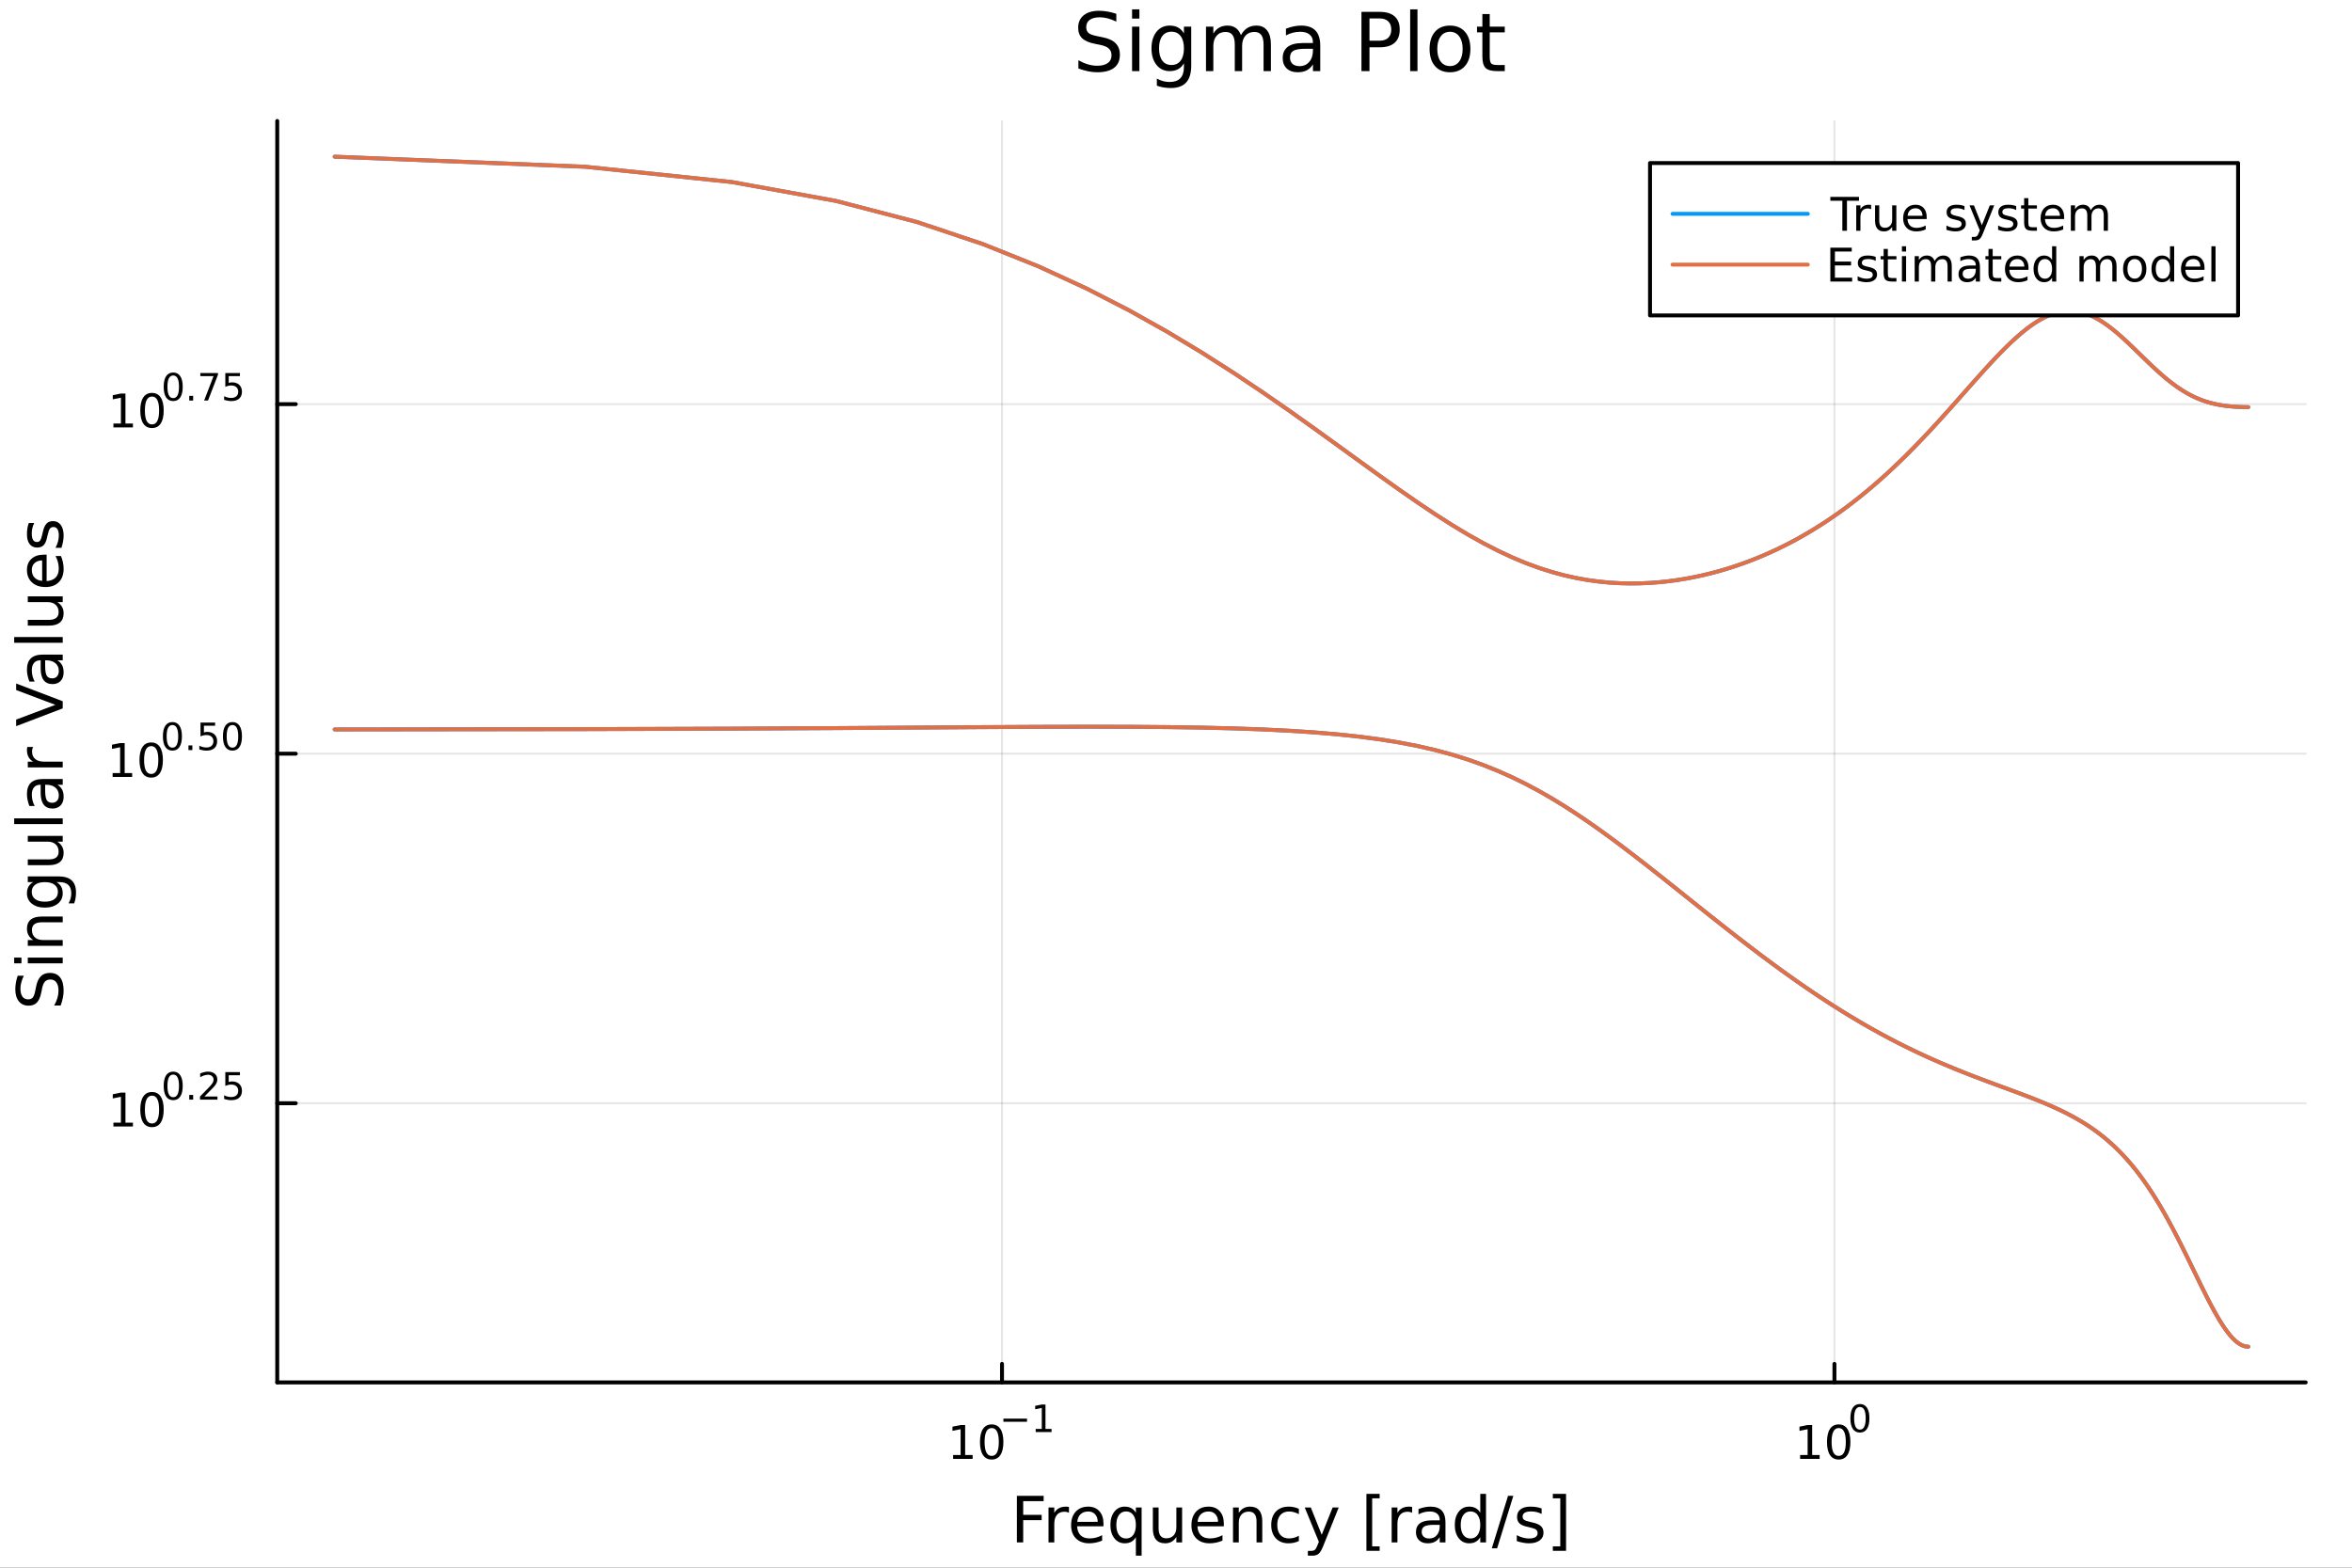 <?xml version="1.0" encoding="utf-8"?>
<svg xmlns="http://www.w3.org/2000/svg" xmlns:xlink="http://www.w3.org/1999/xlink" width="600" height="400" viewBox="0 0 2400 1600">
<rect x="0" y="0" width="2400" height="1600" fill="#333333" stroke="none"/>
<defs>
  <clipPath id="clip330">
    <rect x="0" y="0" width="2400" height="1600"/>
  </clipPath>
</defs>
<path clip-path="url(#clip330)" d="M0 1600 L2400 1600 L2400 0 L0 0  Z" fill="#ffffff" fill-rule="evenodd" fill-opacity="1"/>
<defs>
  <clipPath id="clip331">
    <rect x="480" y="0" width="1681" height="1600"/>
  </clipPath>
</defs>
<path clip-path="url(#clip330)" d="M282.894 1410.9 L2352.76 1410.9 L2352.76 123.472 L282.894 123.472  Z" fill="#ffffff" fill-rule="evenodd" fill-opacity="1"/>
<defs>
  <clipPath id="clip332">
    <rect x="282" y="123" width="2071" height="1288"/>
  </clipPath>
</defs>
<polyline clip-path="url(#clip332)" style="stroke:#000000; stroke-linecap:round; stroke-linejoin:round; stroke-width:2; stroke-opacity:0.1; fill:none" points="1022.46,1410.9 1022.46,123.472 "/>
<polyline clip-path="url(#clip332)" style="stroke:#000000; stroke-linecap:round; stroke-linejoin:round; stroke-width:2; stroke-opacity:0.1; fill:none" points="1871.88,1410.9 1871.88,123.472 "/>
<polyline clip-path="url(#clip332)" style="stroke:#000000; stroke-linecap:round; stroke-linejoin:round; stroke-width:2; stroke-opacity:0.1; fill:none" points="282.894,1125.98 2352.76,1125.98 "/>
<polyline clip-path="url(#clip332)" style="stroke:#000000; stroke-linecap:round; stroke-linejoin:round; stroke-width:2; stroke-opacity:0.1; fill:none" points="282.894,769.223 2352.76,769.223 "/>
<polyline clip-path="url(#clip332)" style="stroke:#000000; stroke-linecap:round; stroke-linejoin:round; stroke-width:2; stroke-opacity:0.1; fill:none" points="282.894,412.469 2352.76,412.469 "/>
<polyline clip-path="url(#clip330)" style="stroke:#000000; stroke-linecap:round; stroke-linejoin:round; stroke-width:4; stroke-opacity:1; fill:none" points="282.894,1410.9 2352.76,1410.9 "/>
<polyline clip-path="url(#clip330)" style="stroke:#000000; stroke-linecap:round; stroke-linejoin:round; stroke-width:4; stroke-opacity:1; fill:none" points="1022.46,1410.9 1022.46,1392 "/>
<polyline clip-path="url(#clip330)" style="stroke:#000000; stroke-linecap:round; stroke-linejoin:round; stroke-width:4; stroke-opacity:1; fill:none" points="1871.88,1410.9 1871.88,1392 "/>
<path clip-path="url(#clip330)" d="M972.576 1485.02 L980.215 1485.02 L980.215 1458.66 L971.905 1460.32 L971.905 1456.06 L980.168 1454.4 L984.844 1454.4 L984.844 1485.02 L992.483 1485.02 L992.483 1488.96 L972.576 1488.96 L972.576 1485.02 Z" fill="#000000" fill-rule="nonzero" fill-opacity="1" /><path clip-path="url(#clip330)" d="M1011.93 1457.48 Q1008.32 1457.48 1006.49 1461.04 Q1004.68 1464.58 1004.68 1471.71 Q1004.68 1478.82 1006.49 1482.38 Q1008.32 1485.92 1011.93 1485.92 Q1015.56 1485.92 1017.37 1482.38 Q1019.2 1478.82 1019.2 1471.71 Q1019.2 1464.58 1017.37 1461.04 Q1015.56 1457.48 1011.93 1457.48 M1011.93 1453.77 Q1017.74 1453.77 1020.79 1458.38 Q1023.87 1462.96 1023.87 1471.71 Q1023.87 1480.44 1020.79 1485.04 Q1017.74 1489.63 1011.93 1489.63 Q1006.12 1489.63 1003.04 1485.04 Q999.983 1480.44 999.983 1471.71 Q999.983 1462.96 1003.04 1458.38 Q1006.12 1453.77 1011.93 1453.77 Z" fill="#000000" fill-rule="nonzero" fill-opacity="1" /><path clip-path="url(#clip330)" d="M1023.87 1447.87 L1047.98 1447.87 L1047.98 1451.07 L1023.87 1451.07 L1023.87 1447.87 Z" fill="#000000" fill-rule="nonzero" fill-opacity="1" /><path clip-path="url(#clip330)" d="M1056.84 1458.35 L1063.05 1458.35 L1063.05 1436.93 L1056.3 1438.28 L1056.3 1434.82 L1063.01 1433.47 L1066.81 1433.47 L1066.81 1458.35 L1073.02 1458.35 L1073.02 1461.55 L1056.84 1461.55 L1056.84 1458.35 Z" fill="#000000" fill-rule="nonzero" fill-opacity="1" /><path clip-path="url(#clip330)" d="M1836.87 1485.02 L1844.51 1485.02 L1844.51 1458.66 L1836.2 1460.32 L1836.2 1456.06 L1844.46 1454.4 L1849.14 1454.4 L1849.14 1485.02 L1856.77 1485.02 L1856.77 1488.96 L1836.87 1488.96 L1836.87 1485.02 Z" fill="#000000" fill-rule="nonzero" fill-opacity="1" /><path clip-path="url(#clip330)" d="M1876.22 1457.48 Q1872.61 1457.48 1870.78 1461.04 Q1868.97 1464.58 1868.97 1471.71 Q1868.97 1478.82 1870.78 1482.38 Q1872.61 1485.92 1876.22 1485.92 Q1879.85 1485.92 1881.66 1482.38 Q1883.49 1478.82 1883.49 1471.71 Q1883.49 1464.58 1881.66 1461.04 Q1879.85 1457.48 1876.22 1457.48 M1876.22 1453.77 Q1882.03 1453.77 1885.08 1458.38 Q1888.16 1462.96 1888.16 1471.71 Q1888.16 1480.44 1885.08 1485.04 Q1882.03 1489.63 1876.22 1489.63 Q1870.41 1489.63 1867.33 1485.04 Q1864.27 1480.44 1864.27 1471.71 Q1864.27 1462.96 1867.33 1458.38 Q1870.41 1453.77 1876.22 1453.77 Z" fill="#000000" fill-rule="nonzero" fill-opacity="1" /><path clip-path="url(#clip330)" d="M1897.87 1435.97 Q1894.93 1435.97 1893.45 1438.86 Q1891.98 1441.74 1891.98 1447.53 Q1891.98 1453.31 1893.45 1456.2 Q1894.93 1459.08 1897.87 1459.08 Q1900.82 1459.08 1902.29 1456.2 Q1903.77 1453.31 1903.77 1447.53 Q1903.77 1441.74 1902.29 1438.86 Q1900.82 1435.97 1897.87 1435.97 M1897.87 1432.96 Q1902.59 1432.96 1905.07 1436.7 Q1907.57 1440.43 1907.57 1447.53 Q1907.57 1454.62 1905.07 1458.37 Q1902.59 1462.09 1897.87 1462.09 Q1893.15 1462.09 1890.65 1458.37 Q1888.16 1454.62 1888.16 1447.53 Q1888.16 1440.43 1890.65 1436.7 Q1893.15 1432.96 1897.87 1432.96 Z" fill="#000000" fill-rule="nonzero" fill-opacity="1" /><path clip-path="url(#clip330)" d="M1037.64 1526.67 L1064.95 1526.67 L1064.95 1532.08 L1044.07 1532.08 L1044.07 1546.08 L1062.91 1546.08 L1062.91 1551.49 L1044.07 1551.49 L1044.07 1574.19 L1037.64 1574.19 L1037.64 1526.67 Z" fill="#000000" fill-rule="nonzero" fill-opacity="1" /><path clip-path="url(#clip330)" d="M1090.79 1544.01 Q1089.81 1543.44 1088.63 1543.18 Q1087.48 1542.9 1086.08 1542.9 Q1081.12 1542.9 1078.44 1546.14 Q1075.8 1549.36 1075.8 1555.41 L1075.8 1574.19 L1069.91 1574.19 L1069.91 1538.54 L1075.8 1538.54 L1075.8 1544.08 Q1077.65 1540.83 1080.61 1539.27 Q1083.57 1537.68 1087.8 1537.68 Q1088.4 1537.68 1089.14 1537.77 Q1089.87 1537.84 1090.76 1538 L1090.79 1544.01 Z" fill="#000000" fill-rule="nonzero" fill-opacity="1" /><path clip-path="url(#clip330)" d="M1125.99 1554.9 L1125.99 1557.76 L1099.07 1557.76 Q1099.45 1563.81 1102.7 1566.99 Q1105.97 1570.14 1111.8 1570.14 Q1115.17 1570.14 1118.32 1569.32 Q1121.51 1568.49 1124.63 1566.83 L1124.63 1572.37 Q1121.47 1573.71 1118.16 1574.41 Q1114.85 1575.11 1111.45 1575.11 Q1102.92 1575.11 1097.92 1570.14 Q1092.96 1565.18 1092.96 1556.71 Q1092.96 1547.96 1097.67 1542.83 Q1102.41 1537.68 1110.43 1537.68 Q1117.62 1537.68 1121.79 1542.33 Q1125.99 1546.94 1125.99 1554.9 M1120.14 1553.18 Q1120.07 1548.37 1117.43 1545.51 Q1114.82 1542.64 1110.49 1542.64 Q1105.59 1542.64 1102.63 1545.41 Q1099.7 1548.18 1099.26 1553.21 L1120.14 1553.18 Z" fill="#000000" fill-rule="nonzero" fill-opacity="1" /><path clip-path="url(#clip330)" d="M1139.11 1556.39 Q1139.11 1562.85 1141.75 1566.55 Q1144.42 1570.21 1149.07 1570.21 Q1153.72 1570.21 1156.39 1566.55 Q1159.06 1562.85 1159.06 1556.39 Q1159.06 1549.93 1156.39 1546.27 Q1153.72 1542.58 1149.07 1542.58 Q1144.42 1542.58 1141.75 1546.27 Q1139.11 1549.93 1139.11 1556.39 M1159.06 1568.84 Q1157.22 1572.02 1154.39 1573.58 Q1151.58 1575.11 1147.64 1575.11 Q1141.18 1575.11 1137.1 1569.95 Q1133.06 1564.8 1133.06 1556.39 Q1133.06 1547.99 1137.1 1542.83 Q1141.18 1537.68 1147.64 1537.68 Q1151.58 1537.68 1154.39 1539.24 Q1157.22 1540.77 1159.06 1543.95 L1159.06 1538.54 L1164.92 1538.54 L1164.92 1587.74 L1159.06 1587.74 L1159.06 1568.84 Z" fill="#000000" fill-rule="nonzero" fill-opacity="1" /><path clip-path="url(#clip330)" d="M1176.38 1560.12 L1176.38 1538.54 L1182.24 1538.54 L1182.24 1559.89 Q1182.24 1564.96 1184.21 1567.5 Q1186.18 1570.02 1190.13 1570.02 Q1194.87 1570.02 1197.61 1566.99 Q1200.38 1563.97 1200.38 1558.75 L1200.38 1538.54 L1206.23 1538.54 L1206.23 1574.19 L1200.38 1574.19 L1200.38 1568.71 Q1198.25 1571.96 1195.41 1573.55 Q1192.61 1575.11 1188.89 1575.11 Q1182.74 1575.11 1179.56 1571.29 Q1176.38 1567.47 1176.38 1560.12 M1191.12 1537.68 L1191.12 1537.68 Z" fill="#000000" fill-rule="nonzero" fill-opacity="1" /><path clip-path="url(#clip330)" d="M1248.79 1554.9 L1248.79 1557.76 L1221.86 1557.76 Q1222.24 1563.81 1225.49 1566.99 Q1228.77 1570.14 1234.59 1570.14 Q1237.97 1570.14 1241.12 1569.32 Q1244.3 1568.49 1247.42 1566.83 L1247.42 1572.37 Q1244.27 1573.71 1240.96 1574.41 Q1237.65 1575.11 1234.24 1575.11 Q1225.71 1575.11 1220.72 1570.14 Q1215.75 1565.18 1215.75 1556.71 Q1215.75 1547.96 1220.46 1542.83 Q1225.2 1537.68 1233.22 1537.68 Q1240.42 1537.68 1244.59 1542.33 Q1248.79 1546.94 1248.79 1554.9 M1242.93 1553.18 Q1242.87 1548.37 1240.23 1545.51 Q1237.62 1542.64 1233.29 1542.64 Q1228.39 1542.64 1225.43 1545.41 Q1222.5 1548.18 1222.05 1553.21 L1242.93 1553.18 Z" fill="#000000" fill-rule="nonzero" fill-opacity="1" /><path clip-path="url(#clip330)" d="M1288.03 1552.67 L1288.03 1574.19 L1282.18 1574.19 L1282.18 1552.86 Q1282.18 1547.8 1280.2 1545.29 Q1278.23 1542.77 1274.28 1542.77 Q1269.54 1542.77 1266.8 1545.79 Q1264.07 1548.82 1264.07 1554.04 L1264.07 1574.19 L1258.18 1574.19 L1258.18 1538.54 L1264.07 1538.54 L1264.07 1544.08 Q1266.17 1540.86 1269 1539.27 Q1271.86 1537.68 1275.59 1537.68 Q1281.73 1537.68 1284.88 1541.5 Q1288.03 1545.29 1288.03 1552.67 Z" fill="#000000" fill-rule="nonzero" fill-opacity="1" /><path clip-path="url(#clip330)" d="M1325.37 1539.91 L1325.37 1545.38 Q1322.89 1544.01 1320.37 1543.34 Q1317.89 1542.64 1315.34 1542.64 Q1309.65 1542.64 1306.49 1546.27 Q1303.34 1549.87 1303.34 1556.39 Q1303.34 1562.92 1306.49 1566.55 Q1309.65 1570.14 1315.34 1570.14 Q1317.89 1570.14 1320.37 1569.47 Q1322.89 1568.77 1325.37 1567.41 L1325.37 1572.82 Q1322.92 1573.96 1320.28 1574.54 Q1317.67 1575.11 1314.71 1575.11 Q1306.65 1575.11 1301.91 1570.05 Q1297.17 1564.99 1297.17 1556.39 Q1297.17 1547.67 1301.94 1542.68 Q1306.75 1537.68 1315.09 1537.68 Q1317.79 1537.68 1320.37 1538.25 Q1322.95 1538.79 1325.37 1539.91 Z" fill="#000000" fill-rule="nonzero" fill-opacity="1" /><path clip-path="url(#clip330)" d="M1350.39 1577.5 Q1347.9 1583.86 1345.55 1585.8 Q1343.19 1587.74 1339.25 1587.74 L1334.57 1587.74 L1334.57 1582.84 L1338 1582.84 Q1340.42 1582.84 1341.76 1581.7 Q1343.1 1580.55 1344.72 1576.29 L1345.77 1573.61 L1331.35 1538.54 L1337.56 1538.54 L1348.7 1566.42 L1359.84 1538.54 L1366.05 1538.54 L1350.39 1577.5 Z" fill="#000000" fill-rule="nonzero" fill-opacity="1" /><path clip-path="url(#clip330)" d="M1394.31 1524.66 L1407.8 1524.66 L1407.8 1529.21 L1400.17 1529.21 L1400.17 1578.23 L1407.8 1578.23 L1407.8 1582.78 L1394.31 1582.78 L1394.31 1524.66 Z" fill="#000000" fill-rule="nonzero" fill-opacity="1" /><path clip-path="url(#clip330)" d="M1440.94 1544.01 Q1439.95 1543.44 1438.77 1543.18 Q1437.63 1542.9 1436.23 1542.9 Q1431.26 1542.9 1428.59 1546.14 Q1425.95 1549.36 1425.95 1555.41 L1425.95 1574.19 L1420.06 1574.19 L1420.06 1538.54 L1425.95 1538.54 L1425.95 1544.08 Q1427.79 1540.83 1430.75 1539.27 Q1433.71 1537.68 1437.95 1537.68 Q1438.55 1537.68 1439.28 1537.77 Q1440.01 1537.84 1440.91 1538 L1440.94 1544.01 Z" fill="#000000" fill-rule="nonzero" fill-opacity="1" /><path clip-path="url(#clip330)" d="M1463.28 1556.27 Q1456.18 1556.27 1453.45 1557.89 Q1450.71 1559.51 1450.71 1563.43 Q1450.71 1566.55 1452.75 1568.39 Q1454.81 1570.21 1458.35 1570.21 Q1463.22 1570.21 1466.15 1566.77 Q1469.11 1563.3 1469.11 1557.57 L1469.11 1556.27 L1463.28 1556.27 M1474.96 1553.85 L1474.96 1574.19 L1469.11 1574.19 L1469.11 1568.77 Q1467.1 1572.02 1464.11 1573.58 Q1461.12 1575.11 1456.79 1575.11 Q1451.31 1575.11 1448.07 1572.05 Q1444.85 1568.97 1444.85 1563.81 Q1444.85 1557.79 1448.86 1554.74 Q1452.91 1551.68 1460.89 1551.68 L1469.11 1551.68 L1469.11 1551.11 Q1469.11 1547.07 1466.43 1544.87 Q1463.79 1542.64 1458.98 1542.64 Q1455.93 1542.64 1453.03 1543.38 Q1450.14 1544.11 1447.46 1545.57 L1447.46 1540.16 Q1450.68 1538.92 1453.7 1538.31 Q1456.72 1537.68 1459.59 1537.68 Q1467.32 1537.68 1471.14 1541.69 Q1474.96 1545.7 1474.96 1553.85 Z" fill="#000000" fill-rule="nonzero" fill-opacity="1" /><path clip-path="url(#clip330)" d="M1510.48 1543.95 L1510.48 1524.66 L1516.34 1524.66 L1516.34 1574.19 L1510.48 1574.19 L1510.48 1568.84 Q1508.64 1572.02 1505.8 1573.58 Q1503 1575.11 1499.06 1575.11 Q1492.6 1575.11 1488.52 1569.95 Q1484.48 1564.8 1484.48 1556.39 Q1484.48 1547.99 1488.52 1542.83 Q1492.6 1537.68 1499.06 1537.68 Q1503 1537.68 1505.8 1539.24 Q1508.64 1540.77 1510.48 1543.95 M1490.53 1556.39 Q1490.53 1562.85 1493.17 1566.55 Q1495.84 1570.21 1500.49 1570.21 Q1505.14 1570.21 1507.81 1566.55 Q1510.48 1562.85 1510.48 1556.39 Q1510.48 1549.93 1507.81 1546.27 Q1505.14 1542.58 1500.49 1542.58 Q1495.84 1542.58 1493.17 1546.27 Q1490.53 1549.93 1490.53 1556.39 Z" fill="#000000" fill-rule="nonzero" fill-opacity="1" /><path clip-path="url(#clip330)" d="M1538.81 1526.67 L1544.22 1526.67 L1527.67 1580.23 L1522.26 1580.23 L1538.81 1526.67 Z" fill="#000000" fill-rule="nonzero" fill-opacity="1" /><path clip-path="url(#clip330)" d="M1573.09 1539.59 L1573.09 1545.13 Q1570.61 1543.85 1567.93 1543.22 Q1565.26 1542.58 1562.4 1542.58 Q1558.03 1542.58 1555.84 1543.92 Q1553.67 1545.25 1553.67 1547.93 Q1553.67 1549.96 1555.23 1551.14 Q1556.79 1552.29 1561.5 1553.34 L1563.51 1553.78 Q1569.75 1555.12 1572.36 1557.57 Q1575 1559.99 1575 1564.35 Q1575 1569.32 1571.05 1572.21 Q1567.14 1575.11 1560.26 1575.11 Q1557.4 1575.11 1554.28 1574.54 Q1551.19 1573.99 1547.75 1572.88 L1547.75 1566.83 Q1551 1568.52 1554.15 1569.38 Q1557.3 1570.21 1560.39 1570.21 Q1564.53 1570.21 1566.76 1568.81 Q1568.98 1567.37 1568.98 1564.8 Q1568.98 1562.41 1567.36 1561.14 Q1565.77 1559.86 1560.33 1558.68 L1558.29 1558.21 Q1552.85 1557.06 1550.43 1554.71 Q1548.01 1552.32 1548.01 1548.18 Q1548.01 1543.15 1551.57 1540.42 Q1555.14 1537.68 1561.7 1537.68 Q1564.94 1537.68 1567.81 1538.16 Q1570.67 1538.63 1573.09 1539.59 Z" fill="#000000" fill-rule="nonzero" fill-opacity="1" /><path clip-path="url(#clip330)" d="M1598.01 1524.66 L1598.01 1582.78 L1584.52 1582.78 L1584.52 1578.23 L1592.12 1578.23 L1592.12 1529.21 L1584.52 1529.21 L1584.52 1524.66 L1598.01 1524.66 Z" fill="#000000" fill-rule="nonzero" fill-opacity="1" /><polyline clip-path="url(#clip330)" style="stroke:#000000; stroke-linecap:round; stroke-linejoin:round; stroke-width:4; stroke-opacity:1; fill:none" points="282.894,1410.9 282.894,123.472 "/>
<polyline clip-path="url(#clip330)" style="stroke:#000000; stroke-linecap:round; stroke-linejoin:round; stroke-width:4; stroke-opacity:1; fill:none" points="282.894,1125.98 301.792,1125.98 "/>
<polyline clip-path="url(#clip330)" style="stroke:#000000; stroke-linecap:round; stroke-linejoin:round; stroke-width:4; stroke-opacity:1; fill:none" points="282.894,769.223 301.792,769.223 "/>
<polyline clip-path="url(#clip330)" style="stroke:#000000; stroke-linecap:round; stroke-linejoin:round; stroke-width:4; stroke-opacity:1; fill:none" points="282.894,412.469 301.792,412.469 "/>
<path clip-path="url(#clip330)" d="M115.74 1145.77 L123.379 1145.77 L123.379 1119.4 L115.069 1121.07 L115.069 1116.81 L123.333 1115.15 L128.009 1115.15 L128.009 1145.77 L135.647 1145.77 L135.647 1149.71 L115.74 1149.71 L115.74 1145.77 Z" fill="#000000" fill-rule="nonzero" fill-opacity="1" /><path clip-path="url(#clip330)" d="M155.092 1118.22 Q151.481 1118.22 149.652 1121.79 Q147.846 1125.33 147.846 1132.46 Q147.846 1139.57 149.652 1143.13 Q151.481 1146.67 155.092 1146.67 Q158.726 1146.67 160.532 1143.13 Q162.36 1139.57 162.36 1132.46 Q162.36 1125.33 160.532 1121.79 Q158.726 1118.22 155.092 1118.22 M155.092 1114.52 Q160.902 1114.52 163.958 1119.13 Q167.036 1123.71 167.036 1132.46 Q167.036 1141.19 163.958 1145.79 Q160.902 1150.38 155.092 1150.38 Q149.282 1150.38 146.203 1145.79 Q143.147 1141.19 143.147 1132.46 Q143.147 1123.71 146.203 1119.13 Q149.282 1114.52 155.092 1114.52 Z" fill="#000000" fill-rule="nonzero" fill-opacity="1" /><path clip-path="url(#clip330)" d="M176.741 1096.72 Q173.807 1096.72 172.321 1099.61 Q170.854 1102.49 170.854 1108.28 Q170.854 1114.06 172.321 1116.95 Q173.807 1119.83 176.741 1119.83 Q179.694 1119.83 181.161 1116.95 Q182.647 1114.06 182.647 1108.28 Q182.647 1102.49 181.161 1099.61 Q179.694 1096.72 176.741 1096.72 M176.741 1093.71 Q181.462 1093.71 183.944 1097.45 Q186.446 1101.17 186.446 1108.28 Q186.446 1115.37 183.944 1119.12 Q181.462 1122.84 176.741 1122.84 Q172.02 1122.84 169.519 1119.12 Q167.036 1115.37 167.036 1108.28 Q167.036 1101.17 169.519 1097.45 Q172.02 1093.71 176.741 1093.71 Z" fill="#000000" fill-rule="nonzero" fill-opacity="1" /><path clip-path="url(#clip330)" d="M193.123 1117.52 L197.091 1117.52 L197.091 1122.3 L193.123 1122.3 L193.123 1117.52 Z" fill="#000000" fill-rule="nonzero" fill-opacity="1" /><path clip-path="url(#clip330)" d="M208.639 1119.1 L221.898 1119.1 L221.898 1122.3 L204.069 1122.3 L204.069 1119.1 Q206.232 1116.86 209.956 1113.1 Q213.698 1109.32 214.657 1108.23 Q216.482 1106.18 217.197 1104.77 Q217.93 1103.34 217.93 1101.96 Q217.93 1099.73 216.35 1098.32 Q214.789 1096.9 212.269 1096.9 Q210.482 1096.9 208.489 1097.53 Q206.514 1098.15 204.257 1099.41 L204.257 1095.57 Q206.551 1094.65 208.545 1094.18 Q210.539 1093.71 212.194 1093.71 Q216.557 1093.71 219.153 1095.89 Q221.748 1098.07 221.748 1101.72 Q221.748 1103.45 221.09 1105.01 Q220.45 1106.55 218.739 1108.66 Q218.269 1109.21 215.748 1111.82 Q213.228 1114.41 208.639 1119.1 Z" fill="#000000" fill-rule="nonzero" fill-opacity="1" /><path clip-path="url(#clip330)" d="M229.911 1094.22 L244.825 1094.22 L244.825 1097.41 L233.39 1097.41 L233.39 1104.3 Q234.218 1104.01 235.045 1103.88 Q235.873 1103.73 236.7 1103.73 Q241.402 1103.73 244.148 1106.31 Q246.894 1108.89 246.894 1113.29 Q246.894 1117.82 244.073 1120.34 Q241.252 1122.84 236.117 1122.84 Q234.349 1122.84 232.506 1122.54 Q230.682 1122.24 228.726 1121.64 L228.726 1117.82 Q230.418 1118.74 232.224 1119.19 Q234.029 1119.64 236.042 1119.64 Q239.296 1119.64 241.195 1117.93 Q243.095 1116.22 243.095 1113.29 Q243.095 1110.35 241.195 1108.64 Q239.296 1106.93 236.042 1106.93 Q234.518 1106.93 232.995 1107.27 Q231.49 1107.61 229.911 1108.32 L229.911 1094.22 Z" fill="#000000" fill-rule="nonzero" fill-opacity="1" /><path clip-path="url(#clip330)" d="M114.931 789.016 L122.57 789.016 L122.57 762.65 L114.26 764.317 L114.26 760.058 L122.524 758.391 L127.2 758.391 L127.2 789.016 L134.839 789.016 L134.839 792.951 L114.931 792.951 L114.931 789.016 Z" fill="#000000" fill-rule="nonzero" fill-opacity="1" /><path clip-path="url(#clip330)" d="M154.283 761.47 Q150.672 761.47 148.843 765.034 Q147.038 768.576 147.038 775.706 Q147.038 782.812 148.843 786.377 Q150.672 789.919 154.283 789.919 Q157.917 789.919 159.723 786.377 Q161.552 782.812 161.552 775.706 Q161.552 768.576 159.723 765.034 Q157.917 761.47 154.283 761.47 M154.283 757.766 Q160.093 757.766 163.149 762.372 Q166.227 766.956 166.227 775.706 Q166.227 784.432 163.149 789.039 Q160.093 793.622 154.283 793.622 Q148.473 793.622 145.394 789.039 Q142.339 784.432 142.339 775.706 Q142.339 766.956 145.394 762.372 Q148.473 757.766 154.283 757.766 Z" fill="#000000" fill-rule="nonzero" fill-opacity="1" /><path clip-path="url(#clip330)" d="M175.932 739.962 Q172.998 739.962 171.512 742.858 Q170.045 745.736 170.045 751.529 Q170.045 757.303 171.512 760.199 Q172.998 763.077 175.932 763.077 Q178.885 763.077 180.352 760.199 Q181.838 757.303 181.838 751.529 Q181.838 745.736 180.352 742.858 Q178.885 739.962 175.932 739.962 M175.932 736.953 Q180.653 736.953 183.136 740.695 Q185.637 744.419 185.637 751.529 Q185.637 758.619 183.136 762.362 Q180.653 766.086 175.932 766.086 Q171.212 766.086 168.71 762.362 Q166.227 758.619 166.227 751.529 Q166.227 744.419 168.71 740.695 Q171.212 736.953 175.932 736.953 Z" fill="#000000" fill-rule="nonzero" fill-opacity="1" /><path clip-path="url(#clip330)" d="M192.314 760.763 L196.282 760.763 L196.282 765.541 L192.314 765.541 L192.314 760.763 Z" fill="#000000" fill-rule="nonzero" fill-opacity="1" /><path clip-path="url(#clip330)" d="M204.595 737.461 L219.51 737.461 L219.51 740.658 L208.075 740.658 L208.075 747.541 Q208.902 747.259 209.73 747.128 Q210.557 746.977 211.385 746.977 Q216.087 746.977 218.833 749.554 Q221.579 752.131 221.579 756.532 Q221.579 761.064 218.758 763.584 Q215.936 766.086 210.802 766.086 Q209.034 766.086 207.191 765.785 Q205.366 765.484 203.41 764.882 L203.41 761.064 Q205.103 761.986 206.909 762.437 Q208.714 762.889 210.727 762.889 Q213.98 762.889 215.88 761.177 Q217.78 759.466 217.78 756.532 Q217.78 753.598 215.88 751.886 Q213.98 750.175 210.727 750.175 Q209.203 750.175 207.68 750.513 Q206.175 750.852 204.595 751.566 L204.595 737.461 Z" fill="#000000" fill-rule="nonzero" fill-opacity="1" /><path clip-path="url(#clip330)" d="M237.189 739.962 Q234.255 739.962 232.769 742.858 Q231.302 745.736 231.302 751.529 Q231.302 757.303 232.769 760.199 Q234.255 763.077 237.189 763.077 Q240.142 763.077 241.609 760.199 Q243.095 757.303 243.095 751.529 Q243.095 745.736 241.609 742.858 Q240.142 739.962 237.189 739.962 M237.189 736.953 Q241.91 736.953 244.393 740.695 Q246.894 744.419 246.894 751.529 Q246.894 758.619 244.393 762.362 Q241.91 766.086 237.189 766.086 Q232.468 766.086 229.967 762.362 Q227.484 758.619 227.484 751.529 Q227.484 744.419 229.967 740.695 Q232.468 736.953 237.189 736.953 Z" fill="#000000" fill-rule="nonzero" fill-opacity="1" /><path clip-path="url(#clip330)" d="M115.74 432.261 L123.379 432.261 L123.379 405.895 L115.069 407.562 L115.069 403.303 L123.333 401.636 L128.009 401.636 L128.009 432.261 L135.647 432.261 L135.647 436.196 L115.74 436.196 L115.74 432.261 Z" fill="#000000" fill-rule="nonzero" fill-opacity="1" /><path clip-path="url(#clip330)" d="M155.092 404.715 Q151.481 404.715 149.652 408.28 Q147.846 411.821 147.846 418.951 Q147.846 426.057 149.652 429.622 Q151.481 433.164 155.092 433.164 Q158.726 433.164 160.532 429.622 Q162.36 426.057 162.36 418.951 Q162.36 411.821 160.532 408.28 Q158.726 404.715 155.092 404.715 M155.092 401.011 Q160.902 401.011 163.958 405.618 Q167.036 410.201 167.036 418.951 Q167.036 427.678 163.958 432.284 Q160.902 436.867 155.092 436.867 Q149.282 436.867 146.203 432.284 Q143.147 427.678 143.147 418.951 Q143.147 410.201 146.203 405.618 Q149.282 401.011 155.092 401.011 Z" fill="#000000" fill-rule="nonzero" fill-opacity="1" /><path clip-path="url(#clip330)" d="M176.741 383.207 Q173.807 383.207 172.321 386.104 Q170.854 388.981 170.854 394.774 Q170.854 400.548 172.321 403.444 Q173.807 406.322 176.741 406.322 Q179.694 406.322 181.161 403.444 Q182.647 400.548 182.647 394.774 Q182.647 388.981 181.161 386.104 Q179.694 383.207 176.741 383.207 M176.741 380.198 Q181.462 380.198 183.944 383.941 Q186.446 387.665 186.446 394.774 Q186.446 401.864 183.944 405.607 Q181.462 409.331 176.741 409.331 Q172.02 409.331 169.519 405.607 Q167.036 401.864 167.036 394.774 Q167.036 387.665 169.519 383.941 Q172.02 380.198 176.741 380.198 Z" fill="#000000" fill-rule="nonzero" fill-opacity="1" /><path clip-path="url(#clip330)" d="M193.123 404.009 L197.091 404.009 L197.091 408.786 L193.123 408.786 L193.123 404.009 Z" fill="#000000" fill-rule="nonzero" fill-opacity="1" /><path clip-path="url(#clip330)" d="M204.407 380.706 L222.463 380.706 L222.463 382.323 L212.269 408.786 L208.3 408.786 L217.892 383.903 L204.407 383.903 L204.407 380.706 Z" fill="#000000" fill-rule="nonzero" fill-opacity="1" /><path clip-path="url(#clip330)" d="M229.911 380.706 L244.825 380.706 L244.825 383.903 L233.39 383.903 L233.39 390.787 Q234.218 390.505 235.045 390.373 Q235.873 390.222 236.7 390.222 Q241.402 390.222 244.148 392.799 Q246.894 395.376 246.894 399.777 Q246.894 404.309 244.073 406.83 Q241.252 409.331 236.117 409.331 Q234.349 409.331 232.506 409.03 Q230.682 408.729 228.726 408.127 L228.726 404.309 Q230.418 405.231 232.224 405.682 Q234.029 406.134 236.042 406.134 Q239.296 406.134 241.195 404.422 Q243.095 402.711 243.095 399.777 Q243.095 396.843 241.195 395.131 Q239.296 393.42 236.042 393.42 Q234.518 393.42 232.995 393.758 Q231.49 394.097 229.911 394.812 L229.911 380.706 Z" fill="#000000" fill-rule="nonzero" fill-opacity="1" /><path clip-path="url(#clip330)" d="M18.044 995.825 L24.314 995.825 Q22.563 999.485 21.704 1002.73 Q20.845 1005.98 20.845 1009 Q20.845 1014.25 22.882 1017.12 Q24.919 1019.95 28.674 1019.95 Q31.826 1019.95 33.449 1018.07 Q35.04 1016.16 36.027 1010.88 L36.823 1007 Q38.191 999.803 41.66 996.398 Q45.098 992.96 50.891 992.96 Q57.798 992.96 61.362 997.607 Q64.927 1002.22 64.927 1011.17 Q64.927 1014.54 64.163 1018.36 Q63.399 1022.15 61.904 1026.22 L55.283 1026.22 Q57.479 1022.31 58.593 1018.55 Q59.707 1014.79 59.707 1011.17 Q59.707 1005.66 57.543 1002.67 Q55.379 999.676 51.368 999.676 Q47.867 999.676 45.894 1001.84 Q43.92 1003.97 42.934 1008.87 L42.17 1012.79 Q40.737 1019.98 37.682 1023.2 Q34.626 1026.41 29.184 1026.41 Q22.882 1026.41 19.253 1021.99 Q15.625 1017.53 15.625 1009.73 Q15.625 1006.39 16.23 1002.92 Q16.834 999.453 18.044 995.825 Z" fill="#000000" fill-rule="nonzero" fill-opacity="1" /><path clip-path="url(#clip330)" d="M28.356 983.189 L28.356 977.332 L64.004 977.332 L64.004 983.189 L28.356 983.189 M14.479 983.189 L14.479 977.332 L21.895 977.332 L21.895 983.189 L14.479 983.189 Z" fill="#000000" fill-rule="nonzero" fill-opacity="1" /><path clip-path="url(#clip330)" d="M42.488 935.446 L64.004 935.446 L64.004 941.302 L42.679 941.302 Q37.618 941.302 35.104 943.276 Q32.589 945.249 32.589 949.196 Q32.589 953.938 35.613 956.676 Q38.637 959.413 43.857 959.413 L64.004 959.413 L64.004 965.301 L28.356 965.301 L28.356 959.413 L33.894 959.413 Q30.68 957.312 29.088 954.479 Q27.497 951.615 27.497 947.891 Q27.497 941.748 31.316 938.597 Q35.104 935.446 42.488 935.446 Z" fill="#000000" fill-rule="nonzero" fill-opacity="1" /><path clip-path="url(#clip330)" d="M45.766 900.307 Q39.401 900.307 35.9 902.949 Q32.398 905.559 32.398 910.301 Q32.398 915.012 35.9 917.654 Q39.401 920.264 45.766 920.264 Q52.1 920.264 55.601 917.654 Q59.103 915.012 59.103 910.301 Q59.103 905.559 55.601 902.949 Q52.1 900.307 45.766 900.307 M59.58 894.451 Q68.683 894.451 73.107 898.493 Q77.563 902.535 77.563 910.874 Q77.563 913.962 77.086 916.699 Q76.64 919.436 75.685 922.014 L69.988 922.014 Q71.388 919.436 72.057 916.922 Q72.725 914.407 72.725 911.797 Q72.725 906.036 69.701 903.172 Q66.71 900.307 60.63 900.307 L57.734 900.307 Q60.885 902.121 62.445 904.954 Q64.004 907.787 64.004 911.734 Q64.004 918.29 59.007 922.301 Q54.01 926.311 45.766 926.311 Q37.491 926.311 32.494 922.301 Q27.497 918.29 27.497 911.734 Q27.497 907.787 29.056 904.954 Q30.616 902.121 33.767 900.307 L28.356 900.307 L28.356 894.451 L59.58 894.451 Z" fill="#000000" fill-rule="nonzero" fill-opacity="1" /><path clip-path="url(#clip330)" d="M49.936 882.993 L28.356 882.993 L28.356 877.136 L49.713 877.136 Q54.774 877.136 57.32 875.163 Q59.835 873.189 59.835 869.243 Q59.835 864.5 56.811 861.763 Q53.787 858.994 48.567 858.994 L28.356 858.994 L28.356 853.137 L64.004 853.137 L64.004 858.994 L58.53 858.994 Q61.776 861.126 63.368 863.959 Q64.927 866.76 64.927 870.484 Q64.927 876.627 61.108 879.81 Q57.288 882.993 49.936 882.993 M27.497 868.256 L27.497 868.256 Z" fill="#000000" fill-rule="nonzero" fill-opacity="1" /><path clip-path="url(#clip330)" d="M14.479 841.074 L14.479 835.218 L64.004 835.218 L64.004 841.074 L14.479 841.074 Z" fill="#000000" fill-rule="nonzero" fill-opacity="1" /><path clip-path="url(#clip330)" d="M46.085 806.763 Q46.085 813.861 47.708 816.598 Q49.331 819.335 53.246 819.335 Q56.365 819.335 58.211 817.298 Q60.026 815.23 60.026 811.697 Q60.026 806.827 56.588 803.899 Q53.119 800.939 47.39 800.939 L46.085 800.939 L46.085 806.763 M43.666 795.082 L64.004 795.082 L64.004 800.939 L58.593 800.939 Q61.84 802.944 63.399 805.936 Q64.927 808.928 64.927 813.256 Q64.927 818.731 61.872 821.977 Q58.784 825.192 53.628 825.192 Q47.612 825.192 44.557 821.181 Q41.501 817.139 41.501 809.15 L41.501 800.939 L40.928 800.939 Q36.886 800.939 34.69 803.612 Q32.462 806.254 32.462 811.06 Q32.462 814.116 33.194 817.012 Q33.926 819.908 35.39 822.582 L29.98 822.582 Q28.738 819.367 28.133 816.344 Q27.497 813.32 27.497 810.455 Q27.497 802.721 31.507 798.902 Q35.518 795.082 43.666 795.082 Z" fill="#000000" fill-rule="nonzero" fill-opacity="1" /><path clip-path="url(#clip330)" d="M33.831 762.362 Q33.258 763.349 33.003 764.527 Q32.717 765.673 32.717 767.073 Q32.717 772.038 35.963 774.712 Q39.178 777.354 45.225 777.354 L64.004 777.354 L64.004 783.242 L28.356 783.242 L28.356 777.354 L33.894 777.354 Q30.648 775.508 29.088 772.547 Q27.497 769.587 27.497 765.354 Q27.497 764.75 27.592 764.017 Q27.656 763.285 27.815 762.394 L33.831 762.362 Z" fill="#000000" fill-rule="nonzero" fill-opacity="1" /><path clip-path="url(#clip330)" d="M64.004 722.99 L16.484 741.133 L16.484 734.417 L56.493 719.362 L16.484 704.275 L16.484 697.591 L64.004 715.702 L64.004 722.99 Z" fill="#000000" fill-rule="nonzero" fill-opacity="1" /><path clip-path="url(#clip330)" d="M46.085 679.767 Q46.085 686.865 47.708 689.602 Q49.331 692.34 53.246 692.34 Q56.365 692.34 58.211 690.303 Q60.026 688.234 60.026 684.701 Q60.026 679.831 56.588 676.903 Q53.119 673.943 47.39 673.943 L46.085 673.943 L46.085 679.767 M43.666 668.086 L64.004 668.086 L64.004 673.943 L58.593 673.943 Q61.84 675.948 63.399 678.94 Q64.927 681.932 64.927 686.26 Q64.927 691.735 61.872 694.981 Q58.784 698.196 53.628 698.196 Q47.612 698.196 44.557 694.186 Q41.501 690.143 41.501 682.154 L41.501 673.943 L40.928 673.943 Q36.886 673.943 34.69 676.616 Q32.462 679.258 32.462 684.064 Q32.462 687.12 33.194 690.016 Q33.926 692.913 35.39 695.586 L29.98 695.586 Q28.738 692.371 28.133 689.348 Q27.497 686.324 27.497 683.459 Q27.497 675.725 31.507 671.906 Q35.518 668.086 43.666 668.086 Z" fill="#000000" fill-rule="nonzero" fill-opacity="1" /><path clip-path="url(#clip330)" d="M14.479 656.023 L14.479 650.167 L64.004 650.167 L64.004 656.023 L14.479 656.023 Z" fill="#000000" fill-rule="nonzero" fill-opacity="1" /><path clip-path="url(#clip330)" d="M49.936 638.518 L28.356 638.518 L28.356 632.661 L49.713 632.661 Q54.774 632.661 57.32 630.688 Q59.835 628.714 59.835 624.768 Q59.835 620.025 56.811 617.288 Q53.787 614.519 48.567 614.519 L28.356 614.519 L28.356 608.662 L64.004 608.662 L64.004 614.519 L58.53 614.519 Q61.776 616.651 63.368 619.484 Q64.927 622.285 64.927 626.009 Q64.927 632.152 61.108 635.335 Q57.288 638.518 49.936 638.518 M27.497 623.781 L27.497 623.781 Z" fill="#000000" fill-rule="nonzero" fill-opacity="1" /><path clip-path="url(#clip330)" d="M44.716 566.108 L47.581 566.108 L47.581 593.035 Q53.628 592.653 56.811 589.406 Q59.962 586.128 59.962 580.303 Q59.962 576.929 59.134 573.778 Q58.307 570.595 56.652 567.476 L62.19 567.476 Q63.527 570.627 64.227 573.937 Q64.927 577.248 64.927 580.653 Q64.927 589.183 59.962 594.18 Q54.997 599.146 46.53 599.146 Q37.777 599.146 32.653 594.435 Q27.497 589.693 27.497 581.672 Q27.497 574.479 32.144 570.309 Q36.759 566.108 44.716 566.108 M42.997 571.964 Q38.191 572.028 35.327 574.67 Q32.462 577.279 32.462 581.608 Q32.462 586.51 35.231 589.47 Q38 592.398 43.029 592.844 L42.997 571.964 Z" fill="#000000" fill-rule="nonzero" fill-opacity="1" /><path clip-path="url(#clip330)" d="M29.407 533.77 L34.945 533.77 Q33.672 536.252 33.035 538.926 Q32.398 541.6 32.398 544.464 Q32.398 548.825 33.735 551.021 Q35.072 553.185 37.746 553.185 Q39.783 553.185 40.96 551.626 Q42.106 550.066 43.157 545.355 L43.602 543.35 Q44.939 537.112 47.39 534.502 Q49.809 531.86 54.169 531.86 Q59.134 531.86 62.031 535.807 Q64.927 539.722 64.927 546.597 Q64.927 549.461 64.354 552.58 Q63.813 555.668 62.699 559.105 L56.652 559.105 Q58.339 555.859 59.198 552.708 Q60.026 549.557 60.026 546.469 Q60.026 542.332 58.625 540.104 Q57.193 537.876 54.615 537.876 Q52.228 537.876 50.955 539.499 Q49.681 541.09 48.504 546.533 L48.026 548.57 Q46.88 554.013 44.525 556.432 Q42.138 558.851 38 558.851 Q32.971 558.851 30.234 555.286 Q27.497 551.721 27.497 545.164 Q27.497 541.918 27.974 539.053 Q28.452 536.189 29.407 533.77 Z" fill="#000000" fill-rule="nonzero" fill-opacity="1" /><path clip-path="url(#clip330)" d="M1139.1 14.081 L1139.1 22.061 Q1134.44 19.833 1130.31 18.739 Q1126.18 17.646 1122.33 17.646 Q1115.64 17.646 1112 20.238 Q1108.39 22.831 1108.39 27.611 Q1108.39 31.621 1110.78 33.687 Q1113.21 35.713 1119.94 36.969 L1124.88 37.981 Q1134.04 39.723 1138.37 44.139 Q1142.74 48.514 1142.74 55.886 Q1142.74 64.677 1136.83 69.214 Q1130.96 73.751 1119.57 73.751 Q1115.28 73.751 1110.42 72.778 Q1105.6 71.806 1100.41 69.902 L1100.41 61.477 Q1105.4 64.272 1110.18 65.689 Q1114.96 67.107 1119.57 67.107 Q1126.58 67.107 1130.39 64.353 Q1134.2 61.598 1134.2 56.494 Q1134.2 52.038 1131.44 49.526 Q1128.73 47.015 1122.49 45.759 L1117.51 44.787 Q1108.35 42.964 1104.26 39.075 Q1100.17 35.186 1100.17 28.259 Q1100.17 20.238 1105.8 15.62 Q1111.47 11.002 1121.4 11.002 Q1125.65 11.002 1130.07 11.772 Q1134.48 12.542 1139.1 14.081 Z" fill="#000000" fill-rule="nonzero" fill-opacity="1" /><path clip-path="url(#clip330)" d="M1155.18 27.206 L1162.63 27.206 L1162.63 72.576 L1155.18 72.576 L1155.18 27.206 M1155.18 9.544 L1162.63 9.544 L1162.63 18.983 L1155.18 18.983 L1155.18 9.544 Z" fill="#000000" fill-rule="nonzero" fill-opacity="1" /><path clip-path="url(#clip330)" d="M1208.09 49.364 Q1208.09 41.263 1204.72 36.806 Q1201.4 32.35 1195.37 32.35 Q1189.37 32.35 1186.01 36.806 Q1182.69 41.263 1182.69 49.364 Q1182.69 57.426 1186.01 61.882 Q1189.37 66.338 1195.37 66.338 Q1201.4 66.338 1204.72 61.882 Q1208.09 57.426 1208.09 49.364 M1215.54 66.945 Q1215.54 78.531 1210.39 84.162 Q1205.25 89.833 1194.64 89.833 Q1190.71 89.833 1187.22 89.225 Q1183.74 88.658 1180.46 87.443 L1180.46 80.192 Q1183.74 81.974 1186.94 82.825 Q1190.14 83.675 1193.46 83.675 Q1200.79 83.675 1204.44 79.827 Q1208.09 76.019 1208.09 68.282 L1208.09 64.596 Q1205.78 68.606 1202.17 70.591 Q1198.57 72.576 1193.54 72.576 Q1185.2 72.576 1180.09 66.216 Q1174.99 59.856 1174.99 49.364 Q1174.99 38.832 1180.09 32.472 Q1185.2 26.112 1193.54 26.112 Q1198.57 26.112 1202.17 28.097 Q1205.78 30.082 1208.09 34.092 L1208.09 27.206 L1215.54 27.206 L1215.54 66.945 Z" fill="#000000" fill-rule="nonzero" fill-opacity="1" /><path clip-path="url(#clip330)" d="M1266.22 35.915 Q1269.01 30.892 1272.9 28.502 Q1276.79 26.112 1282.06 26.112 Q1289.14 26.112 1292.99 31.095 Q1296.84 36.037 1296.84 45.192 L1296.84 72.576 L1289.35 72.576 L1289.35 45.435 Q1289.35 38.913 1287.04 35.753 Q1284.73 32.594 1279.99 32.594 Q1274.2 32.594 1270.83 36.442 Q1267.47 40.29 1267.47 46.934 L1267.47 72.576 L1259.98 72.576 L1259.98 45.435 Q1259.98 38.873 1257.67 35.753 Q1255.36 32.594 1250.54 32.594 Q1244.83 32.594 1241.47 36.482 Q1238.1 40.331 1238.1 46.934 L1238.1 72.576 L1230.61 72.576 L1230.61 27.206 L1238.1 27.206 L1238.1 34.254 Q1240.66 30.082 1244.22 28.097 Q1247.78 26.112 1252.69 26.112 Q1257.63 26.112 1261.07 28.624 Q1264.56 31.135 1266.22 35.915 Z" fill="#000000" fill-rule="nonzero" fill-opacity="1" /><path clip-path="url(#clip330)" d="M1332.33 49.769 Q1323.29 49.769 1319.81 51.835 Q1316.33 53.901 1316.33 58.884 Q1316.33 62.854 1318.92 65.203 Q1321.55 67.512 1326.05 67.512 Q1332.25 67.512 1335.97 63.137 Q1339.74 58.722 1339.74 51.43 L1339.74 49.769 L1332.33 49.769 M1347.19 46.691 L1347.19 72.576 L1339.74 72.576 L1339.74 65.689 Q1337.19 69.821 1333.38 71.806 Q1329.57 73.751 1324.06 73.751 Q1317.1 73.751 1312.96 69.862 Q1308.87 65.933 1308.87 59.37 Q1308.87 51.714 1313.98 47.825 Q1319.12 43.936 1329.29 43.936 L1339.74 43.936 L1339.74 43.207 Q1339.74 38.062 1336.34 35.267 Q1332.98 32.431 1326.86 32.431 Q1322.97 32.431 1319.28 33.363 Q1315.6 34.295 1312.19 36.158 L1312.19 29.272 Q1316.29 27.692 1320.13 26.922 Q1323.98 26.112 1327.63 26.112 Q1337.47 26.112 1342.33 31.216 Q1347.19 36.32 1347.19 46.691 Z" fill="#000000" fill-rule="nonzero" fill-opacity="1" /><path clip-path="url(#clip330)" d="M1397.43 18.82 L1397.43 41.546 L1407.71 41.546 Q1413.43 41.546 1416.55 38.589 Q1419.66 35.632 1419.66 30.163 Q1419.66 24.735 1416.55 21.778 Q1413.43 18.82 1407.71 18.82 L1397.43 18.82 M1389.24 12.096 L1407.71 12.096 Q1417.88 12.096 1423.07 16.714 Q1428.29 21.292 1428.29 30.163 Q1428.29 39.115 1423.07 43.693 Q1417.88 48.271 1407.71 48.271 L1397.43 48.271 L1397.43 72.576 L1389.24 72.576 L1389.24 12.096 Z" fill="#000000" fill-rule="nonzero" fill-opacity="1" /><path clip-path="url(#clip330)" d="M1438.95 9.544 L1446.4 9.544 L1446.4 72.576 L1438.95 72.576 L1438.95 9.544 Z" fill="#000000" fill-rule="nonzero" fill-opacity="1" /><path clip-path="url(#clip330)" d="M1479.58 32.431 Q1473.58 32.431 1470.1 37.131 Q1466.61 41.789 1466.61 49.931 Q1466.61 58.074 1470.06 62.773 Q1473.54 67.431 1479.58 67.431 Q1485.53 67.431 1489.02 62.732 Q1492.5 58.033 1492.5 49.931 Q1492.5 41.87 1489.02 37.171 Q1485.53 32.431 1479.58 32.431 M1479.58 26.112 Q1489.3 26.112 1494.85 32.431 Q1500.4 38.751 1500.4 49.931 Q1500.4 61.071 1494.85 67.431 Q1489.3 73.751 1479.58 73.751 Q1469.81 73.751 1464.27 67.431 Q1458.76 61.071 1458.76 49.931 Q1458.76 38.751 1464.27 32.431 Q1469.81 26.112 1479.58 26.112 Z" fill="#000000" fill-rule="nonzero" fill-opacity="1" /><path clip-path="url(#clip330)" d="M1520.13 14.324 L1520.13 27.206 L1535.48 27.206 L1535.48 32.999 L1520.13 32.999 L1520.13 57.628 Q1520.13 63.178 1521.63 64.758 Q1523.17 66.338 1527.82 66.338 L1535.48 66.338 L1535.48 72.576 L1527.82 72.576 Q1519.2 72.576 1515.91 69.376 Q1512.63 66.135 1512.63 57.628 L1512.63 32.999 L1507.16 32.999 L1507.16 27.206 L1512.63 27.206 L1512.63 14.324 L1520.13 14.324 Z" fill="#000000" fill-rule="nonzero" fill-opacity="1" /><polyline clip-path="url(#clip332)" style="stroke:#009af9; stroke-linecap:round; stroke-linejoin:round; stroke-width:4; stroke-opacity:1; fill:none" points="341.475,159.909 597.177,170.195 746.753,185.795 852.879,205.047 935.197,226.46 1002.45,248.925 1059.32,271.715 1108.58,294.391 1152.03,316.696 1190.9,338.481 1226.06,359.648 1258.16,380.126 1287.68,399.857 1315.02,418.787 1340.47,436.865 1364.28,454.041 1386.65,470.269 1407.73,485.504 1427.68,499.708 1446.6,512.849 1464.6,524.904 1481.76,535.863 1498.16,545.727 1513.86,554.514 1528.92,562.255 1543.39,568.996 1557.31,574.793 1570.73,579.711 1583.67,583.819 1596.18,587.189 1608.27,589.889 1619.98,591.986 1631.34,593.541 1642.35,594.609 1653.04,595.242 1663.43,595.484 1673.54,595.373 1683.38,594.943 1692.96,594.226 1702.3,593.246 1711.41,592.027 1720.3,590.587 1728.98,588.945 1737.46,587.114 1745.75,585.109 1753.86,582.941 1761.79,580.619 1769.56,578.154 1777.17,575.552 1784.62,572.821 1791.93,569.967 1799.09,566.996 1806.12,563.913 1813.01,560.723 1819.78,557.431 1826.43,554.04 1832.96,550.554 1839.37,546.977 1845.68,543.312 1851.88,539.563 1857.98,535.732 1863.97,531.823 1869.88,527.838 1875.69,523.781 1881.41,519.654 1887.04,515.46 1892.59,511.203 1898.05,506.885 1903.44,502.509 1908.74,498.078 1913.98,493.596 1919.14,489.066 1924.23,484.491 1929.24,479.875 1934.2,475.221 1939.08,470.533 1943.9,465.816 1948.66,461.073 1953.36,456.309 1958,451.527 1962.59,446.734 1967.11,441.933 1971.59,437.13 1976,432.33 1980.37,427.539 1984.68,422.762 1988.95,418.005 1993.16,413.275 1997.33,408.578 2001.45,403.92 2005.53,399.308 2009.56,394.75 2013.55,390.251 2017.5,385.82 2021.4,381.465 2025.26,377.191 2029.09,373.008 2032.87,368.923 2036.61,364.943 2040.32,361.077 2043.99,357.331 2047.63,353.714 2051.23,350.233 2054.79,346.895 2058.32,343.708 2061.82,340.678 2065.28,337.811 2068.71,335.114 2072.11,332.593 2075.48,330.252 2078.82,328.097 2082.13,326.131 2085.41,324.358 2088.66,322.781 2091.88,321.403 2095.07,320.224 2098.24,319.246 2101.38,318.468 2104.49,317.89 2107.58,317.51 2110.64,317.326 2113.68,317.336 2116.69,317.535 2119.68,317.918 2122.64,318.482 2125.58,319.22 2128.5,320.125 2131.39,321.191 2134.26,322.41 2137.11,323.775 2139.94,325.277 2142.74,326.907 2145.52,328.657 2148.29,330.517 2151.03,332.478 2153.75,334.531 2156.46,336.665 2159.14,338.872 2161.8,341.142 2164.45,343.465 2167.07,345.832 2169.68,348.235 2172.27,350.664 2174.84,353.11 2177.39,355.566 2179.93,358.024 2182.45,360.475 2184.95,362.913 2187.43,365.33 2189.9,367.721 2192.35,370.078 2194.78,372.398 2197.2,374.673 2199.61,376.9 2201.99,379.074 2204.37,381.191 2206.72,383.248 2209.07,385.242 2211.39,387.17 2213.71,389.03 2216,390.82 2218.29,392.539 2220.56,394.186 2222.82,395.759 2225.06,397.26 2227.29,398.687 2229.5,400.041 2231.71,401.323 2233.89,402.534 2236.07,403.674 2238.23,404.746 2240.39,405.75 2242.52,406.688 2244.65,407.563 2246.76,408.377 2248.87,409.131 2250.96,409.828 2253.03,410.47 2255.1,411.061 2257.16,411.602 2259.2,412.096 2261.23,412.545 2263.25,412.953 2265.26,413.321 2267.26,413.652 2269.25,413.949 2271.23,414.214 2273.2,414.448 2275.16,414.655 2277.1,414.836 2279.04,414.993 2280.96,415.127 2282.88,415.24 2284.79,415.333 2286.68,415.408 2288.57,415.466 2290.45,415.506 2292.32,415.53 2294.17,415.538 "/>
<polyline clip-path="url(#clip332)" style="stroke:#009af9; stroke-linecap:round; stroke-linejoin:round; stroke-width:4; stroke-opacity:1; fill:none" points="341.475,744.491 597.177,744.152 746.753,743.661 852.879,743.105 935.197,742.569 1002.45,742.123 1059.32,741.82 1108.58,741.694 1152.03,741.771 1190.9,742.067 1226.06,742.598 1258.16,743.381 1287.68,744.432 1315.02,745.773 1340.47,747.428 1364.28,749.425 1386.65,751.793 1407.73,754.562 1427.68,757.763 1446.6,761.422 1464.6,765.56 1481.76,770.189 1498.16,775.312 1513.86,780.917 1528.92,786.98 1543.39,793.466 1557.31,800.328 1570.73,807.514 1583.67,814.966 1596.18,822.627 1608.27,830.438 1619.98,838.349 1631.34,846.31 1642.35,854.278 1653.04,862.217 1663.43,870.096 1673.54,877.887 1683.38,885.569 1692.96,893.124 1702.3,900.539 1711.41,907.802 1720.3,914.905 1728.98,921.842 1737.46,928.609 1745.75,935.202 1753.86,941.621 1761.79,947.865 1769.56,953.935 1777.17,959.833 1784.62,965.559 1791.93,971.117 1799.09,976.509 1806.12,981.738 1813.01,986.808 1819.78,991.722 1826.43,996.484 1832.96,1001.1 1839.37,1005.57 1845.68,1009.89 1851.88,1014.08 1857.98,1018.14 1863.97,1022.07 1869.88,1025.87 1875.69,1029.55 1881.41,1033.12 1887.04,1036.56 1892.59,1039.9 1898.05,1043.13 1903.44,1046.26 1908.74,1049.29 1913.98,1052.22 1919.14,1055.05 1924.23,1057.8 1929.24,1060.46 1934.2,1063.03 1939.08,1065.52 1943.9,1067.94 1948.66,1070.28 1953.36,1072.55 1958,1074.75 1962.59,1076.88 1967.11,1078.95 1971.59,1080.96 1976,1082.91 1980.37,1084.81 1984.68,1086.65 1988.95,1088.45 1993.16,1090.19 1997.33,1091.89 2001.45,1093.55 2005.53,1095.17 2009.56,1096.75 2013.55,1098.29 2017.5,1099.8 2021.4,1101.28 2025.26,1102.74 2029.09,1104.17 2032.87,1105.57 2036.61,1106.96 2040.32,1108.32 2043.99,1109.68 2047.63,1111.01 2051.23,1112.34 2054.79,1113.66 2058.32,1114.97 2061.82,1116.28 2065.28,1117.59 2068.71,1118.9 2072.11,1120.21 2075.48,1121.54 2078.82,1122.86 2082.13,1124.21 2085.41,1125.56 2088.66,1126.93 2091.88,1128.33 2095.07,1129.74 2098.24,1131.18 2101.38,1132.64 2104.49,1134.14 2107.58,1135.67 2110.64,1137.23 2113.68,1138.83 2116.69,1140.47 2119.68,1142.15 2122.64,1143.88 2125.58,1145.66 2128.5,1147.49 2131.39,1149.37 2134.26,1151.31 2137.11,1153.3 2139.94,1155.36 2142.74,1157.48 2145.52,1159.66 2148.29,1161.92 2151.03,1164.24 2153.75,1166.63 2156.46,1169.09 2159.14,1171.63 2161.8,1174.25 2164.45,1176.94 2167.07,1179.72 2169.68,1182.57 2172.27,1185.51 2174.84,1188.52 2177.39,1191.62 2179.93,1194.81 2182.45,1198.07 2184.95,1201.42 2187.43,1204.85 2189.9,1208.36 2192.35,1211.96 2194.78,1215.63 2197.2,1219.38 2199.61,1223.2 2201.99,1227.1 2204.37,1231.07 2206.72,1235.1 2209.07,1239.2 2211.39,1243.36 2213.71,1247.58 2216,1251.85 2218.29,1256.16 2220.56,1260.52 2222.82,1264.91 2225.06,1269.33 2227.29,1273.77 2229.5,1278.24 2231.71,1282.7 2233.89,1287.18 2236.07,1291.64 2238.23,1296.09 2240.39,1300.51 2242.52,1304.9 2244.65,1309.25 2246.76,1313.54 2248.87,1317.77 2250.96,1321.93 2253.03,1326.01 2255.1,1329.99 2257.16,1333.87 2259.2,1337.63 2261.23,1341.26 2263.25,1344.76 2265.26,1348.11 2267.26,1351.3 2269.25,1354.33 2271.23,1357.17 2273.2,1359.83 2275.16,1362.29 2277.1,1364.54 2279.04,1366.58 2280.96,1368.4 2282.88,1369.99 2284.79,1371.34 2286.68,1372.46 2288.57,1373.33 2290.45,1373.96 2292.32,1374.33 2294.17,1374.46 "/>
<polyline clip-path="url(#clip332)" style="stroke:#e26f46; stroke-linecap:round; stroke-linejoin:round; stroke-width:4; stroke-opacity:1; fill:none" points="341.475,159.909 597.177,170.195 746.753,185.795 852.879,205.047 935.197,226.46 1002.45,248.925 1059.32,271.715 1108.58,294.391 1152.03,316.696 1190.9,338.481 1226.06,359.648 1258.16,380.126 1287.68,399.857 1315.02,418.787 1340.47,436.865 1364.28,454.041 1386.65,470.269 1407.73,485.504 1427.68,499.708 1446.6,512.849 1464.6,524.904 1481.76,535.863 1498.16,545.727 1513.86,554.514 1528.92,562.255 1543.39,568.996 1557.31,574.793 1570.73,579.711 1583.67,583.819 1596.18,587.189 1608.27,589.889 1619.98,591.986 1631.34,593.541 1642.35,594.609 1653.04,595.242 1663.43,595.484 1673.54,595.373 1683.38,594.943 1692.96,594.226 1702.3,593.246 1711.41,592.027 1720.3,590.587 1728.98,588.945 1737.46,587.114 1745.75,585.109 1753.86,582.941 1761.79,580.619 1769.56,578.154 1777.17,575.552 1784.62,572.821 1791.93,569.967 1799.09,566.996 1806.12,563.913 1813.01,560.723 1819.78,557.431 1826.43,554.04 1832.96,550.554 1839.37,546.977 1845.68,543.312 1851.88,539.563 1857.98,535.732 1863.97,531.823 1869.88,527.838 1875.69,523.781 1881.41,519.654 1887.04,515.46 1892.59,511.203 1898.05,506.885 1903.44,502.509 1908.74,498.078 1913.98,493.596 1919.14,489.066 1924.23,484.491 1929.24,479.875 1934.2,475.221 1939.08,470.533 1943.9,465.816 1948.66,461.073 1953.36,456.309 1958,451.527 1962.59,446.734 1967.11,441.933 1971.59,437.13 1976,432.33 1980.37,427.539 1984.68,422.762 1988.95,418.005 1993.16,413.275 1997.33,408.578 2001.45,403.92 2005.53,399.308 2009.56,394.75 2013.55,390.251 2017.5,385.82 2021.4,381.465 2025.26,377.191 2029.09,373.008 2032.87,368.923 2036.61,364.943 2040.32,361.077 2043.99,357.331 2047.63,353.714 2051.23,350.233 2054.79,346.895 2058.32,343.708 2061.82,340.678 2065.28,337.811 2068.71,335.114 2072.11,332.593 2075.48,330.252 2078.82,328.097 2082.13,326.131 2085.41,324.358 2088.66,322.781 2091.88,321.403 2095.07,320.224 2098.24,319.246 2101.38,318.468 2104.49,317.89 2107.58,317.51 2110.64,317.326 2113.68,317.336 2116.69,317.535 2119.68,317.918 2122.64,318.482 2125.58,319.22 2128.5,320.125 2131.39,321.191 2134.26,322.41 2137.11,323.775 2139.94,325.277 2142.74,326.907 2145.52,328.657 2148.29,330.517 2151.03,332.478 2153.75,334.531 2156.46,336.665 2159.14,338.872 2161.8,341.142 2164.45,343.465 2167.07,345.832 2169.68,348.235 2172.27,350.664 2174.84,353.11 2177.39,355.566 2179.93,358.024 2182.45,360.475 2184.95,362.913 2187.43,365.33 2189.9,367.721 2192.35,370.078 2194.78,372.398 2197.2,374.673 2199.61,376.9 2201.99,379.074 2204.37,381.191 2206.72,383.248 2209.07,385.242 2211.39,387.17 2213.71,389.03 2216,390.82 2218.29,392.539 2220.56,394.186 2222.82,395.759 2225.06,397.26 2227.29,398.687 2229.5,400.041 2231.71,401.323 2233.89,402.534 2236.07,403.674 2238.23,404.746 2240.39,405.75 2242.52,406.688 2244.65,407.563 2246.76,408.377 2248.87,409.131 2250.96,409.828 2253.03,410.47 2255.1,411.061 2257.16,411.602 2259.2,412.096 2261.23,412.545 2263.25,412.953 2265.26,413.321 2267.26,413.652 2269.25,413.949 2271.23,414.214 2273.2,414.448 2275.16,414.655 2277.1,414.836 2279.04,414.993 2280.96,415.127 2282.88,415.24 2284.79,415.333 2286.68,415.408 2288.57,415.466 2290.45,415.506 2292.32,415.53 2294.17,415.538 "/>
<polyline clip-path="url(#clip332)" style="stroke:#e26f46; stroke-linecap:round; stroke-linejoin:round; stroke-width:4; stroke-opacity:1; fill:none" points="341.475,744.491 597.177,744.152 746.753,743.661 852.879,743.105 935.197,742.569 1002.45,742.123 1059.32,741.82 1108.58,741.694 1152.03,741.771 1190.9,742.067 1226.06,742.598 1258.16,743.381 1287.68,744.432 1315.02,745.773 1340.47,747.428 1364.28,749.425 1386.65,751.793 1407.73,754.562 1427.68,757.763 1446.6,761.422 1464.6,765.56 1481.76,770.189 1498.16,775.312 1513.86,780.917 1528.92,786.98 1543.39,793.466 1557.31,800.328 1570.73,807.514 1583.67,814.966 1596.18,822.627 1608.27,830.438 1619.98,838.349 1631.34,846.31 1642.35,854.278 1653.04,862.217 1663.43,870.096 1673.54,877.887 1683.38,885.569 1692.96,893.124 1702.3,900.539 1711.41,907.802 1720.3,914.905 1728.98,921.842 1737.46,928.609 1745.75,935.202 1753.86,941.621 1761.79,947.865 1769.56,953.935 1777.17,959.833 1784.62,965.559 1791.93,971.117 1799.09,976.509 1806.12,981.738 1813.01,986.808 1819.78,991.722 1826.43,996.484 1832.96,1001.1 1839.37,1005.57 1845.68,1009.89 1851.88,1014.08 1857.98,1018.14 1863.97,1022.07 1869.88,1025.87 1875.69,1029.55 1881.41,1033.12 1887.04,1036.56 1892.59,1039.9 1898.05,1043.13 1903.44,1046.26 1908.74,1049.29 1913.98,1052.22 1919.14,1055.05 1924.23,1057.8 1929.24,1060.46 1934.2,1063.03 1939.08,1065.52 1943.9,1067.94 1948.66,1070.28 1953.36,1072.55 1958,1074.75 1962.59,1076.88 1967.11,1078.95 1971.59,1080.96 1976,1082.91 1980.37,1084.81 1984.68,1086.65 1988.95,1088.45 1993.16,1090.19 1997.33,1091.89 2001.45,1093.55 2005.53,1095.17 2009.56,1096.75 2013.55,1098.29 2017.5,1099.8 2021.4,1101.28 2025.26,1102.74 2029.09,1104.17 2032.87,1105.57 2036.61,1106.96 2040.32,1108.32 2043.99,1109.68 2047.63,1111.01 2051.23,1112.34 2054.79,1113.66 2058.32,1114.97 2061.82,1116.28 2065.28,1117.59 2068.71,1118.9 2072.11,1120.21 2075.48,1121.54 2078.82,1122.86 2082.13,1124.21 2085.41,1125.56 2088.66,1126.93 2091.88,1128.33 2095.07,1129.74 2098.24,1131.18 2101.38,1132.64 2104.49,1134.14 2107.58,1135.67 2110.64,1137.23 2113.68,1138.83 2116.69,1140.47 2119.68,1142.15 2122.64,1143.88 2125.58,1145.66 2128.5,1147.49 2131.39,1149.37 2134.26,1151.31 2137.11,1153.3 2139.94,1155.36 2142.74,1157.48 2145.52,1159.66 2148.29,1161.92 2151.03,1164.24 2153.75,1166.63 2156.46,1169.09 2159.14,1171.63 2161.8,1174.25 2164.45,1176.94 2167.07,1179.72 2169.68,1182.57 2172.27,1185.51 2174.84,1188.52 2177.39,1191.62 2179.93,1194.81 2182.45,1198.07 2184.95,1201.42 2187.43,1204.85 2189.9,1208.36 2192.35,1211.96 2194.78,1215.63 2197.2,1219.38 2199.61,1223.2 2201.99,1227.1 2204.37,1231.07 2206.72,1235.1 2209.07,1239.2 2211.39,1243.36 2213.71,1247.58 2216,1251.85 2218.29,1256.16 2220.56,1260.52 2222.82,1264.91 2225.06,1269.33 2227.29,1273.77 2229.5,1278.24 2231.71,1282.7 2233.89,1287.18 2236.07,1291.64 2238.23,1296.09 2240.39,1300.51 2242.52,1304.9 2244.65,1309.25 2246.76,1313.54 2248.87,1317.77 2250.96,1321.93 2253.03,1326.01 2255.1,1329.99 2257.16,1333.87 2259.2,1337.63 2261.23,1341.26 2263.25,1344.76 2265.26,1348.11 2267.26,1351.3 2269.25,1354.33 2271.23,1357.17 2273.2,1359.83 2275.16,1362.29 2277.1,1364.54 2279.04,1366.58 2280.96,1368.4 2282.88,1369.99 2284.79,1371.34 2286.68,1372.46 2288.57,1373.33 2290.45,1373.96 2292.32,1374.33 2294.17,1374.46 "/>
<path clip-path="url(#clip330)" d="M1683.7 321.906 L2283.76 321.906 L2283.76 166.386 L1683.7 166.386  Z" fill="#ffffff" fill-rule="evenodd" fill-opacity="1"/>
<polyline clip-path="url(#clip330)" style="stroke:#000000; stroke-linecap:round; stroke-linejoin:round; stroke-width:4; stroke-opacity:1; fill:none" points="1683.7,321.906 2283.76,321.906 2283.76,166.386 1683.7,166.386 1683.7,321.906 "/>
<polyline clip-path="url(#clip330)" style="stroke:#009af9; stroke-linecap:round; stroke-linejoin:round; stroke-width:4; stroke-opacity:1; fill:none" points="1706.7,218.226 1844.69,218.226 "/>
<path clip-path="url(#clip330)" d="M1867.69 200.946 L1896.92 200.946 L1896.92 204.881 L1884.65 204.881 L1884.65 235.506 L1879.95 235.506 L1879.95 204.881 L1867.69 204.881 L1867.69 200.946 Z" fill="#000000" fill-rule="nonzero" fill-opacity="1" /><path clip-path="url(#clip330)" d="M1909.31 213.562 Q1908.59 213.145 1907.73 212.96 Q1906.9 212.752 1905.88 212.752 Q1902.27 212.752 1900.32 215.113 Q1898.4 217.451 1898.4 221.849 L1898.4 235.506 L1894.12 235.506 L1894.12 209.58 L1898.4 209.58 L1898.4 213.608 Q1899.75 211.247 1901.9 210.113 Q1904.05 208.955 1907.13 208.955 Q1907.57 208.955 1908.1 209.025 Q1908.63 209.071 1909.28 209.187 L1909.31 213.562 Z" fill="#000000" fill-rule="nonzero" fill-opacity="1" /><path clip-path="url(#clip330)" d="M1913.33 225.275 L1913.33 209.58 L1917.59 209.58 L1917.59 225.113 Q1917.59 228.793 1919.03 230.645 Q1920.46 232.474 1923.33 232.474 Q1926.78 232.474 1928.77 230.275 Q1930.79 228.076 1930.79 224.279 L1930.79 209.58 L1935.05 209.58 L1935.05 235.506 L1930.79 235.506 L1930.79 231.525 Q1929.24 233.886 1927.18 235.043 Q1925.14 236.178 1922.43 236.178 Q1917.96 236.178 1915.65 233.4 Q1913.33 230.622 1913.33 225.275 M1924.05 208.955 L1924.05 208.955 Z" fill="#000000" fill-rule="nonzero" fill-opacity="1" /><path clip-path="url(#clip330)" d="M1966 221.479 L1966 223.562 L1946.41 223.562 Q1946.69 227.96 1949.05 230.275 Q1951.43 232.566 1955.67 232.566 Q1958.12 232.566 1960.42 231.965 Q1962.73 231.363 1965 230.159 L1965 234.187 Q1962.71 235.159 1960.3 235.668 Q1957.89 236.178 1955.42 236.178 Q1949.21 236.178 1945.58 232.566 Q1941.97 228.955 1941.97 222.798 Q1941.97 216.432 1945.39 212.705 Q1948.84 208.955 1954.68 208.955 Q1959.91 208.955 1962.94 212.335 Q1966 215.692 1966 221.479 M1961.74 220.229 Q1961.69 216.733 1959.77 214.65 Q1957.87 212.567 1954.72 212.567 Q1951.16 212.567 1949 214.58 Q1946.87 216.594 1946.55 220.252 L1961.74 220.229 Z" fill="#000000" fill-rule="nonzero" fill-opacity="1" /><path clip-path="url(#clip330)" d="M2004.58 210.344 L2004.58 214.372 Q2002.78 213.446 2000.83 212.983 Q1998.89 212.52 1996.81 212.52 Q1993.63 212.52 1992.04 213.493 Q1990.46 214.465 1990.46 216.409 Q1990.46 217.891 1991.6 218.747 Q1992.73 219.58 1996.16 220.344 L1997.62 220.668 Q2002.15 221.641 2004.05 223.423 Q2005.97 225.182 2005.97 228.354 Q2005.97 231.965 2003.1 234.071 Q2000.25 236.178 1995.25 236.178 Q1993.17 236.178 1990.9 235.761 Q1988.66 235.367 1986.16 234.557 L1986.16 230.159 Q1988.52 231.386 1990.81 232.011 Q1993.1 232.613 1995.35 232.613 Q1998.36 232.613 1999.98 231.594 Q2001.6 230.553 2001.6 228.678 Q2001.6 226.942 2000.42 226.016 Q1999.26 225.09 1995.3 224.233 L1993.82 223.886 Q1989.86 223.053 1988.1 221.34 Q1986.34 219.604 1986.34 216.594 Q1986.34 212.937 1988.93 210.946 Q1991.53 208.955 1996.3 208.955 Q1998.66 208.955 2000.74 209.303 Q2002.82 209.65 2004.58 210.344 Z" fill="#000000" fill-rule="nonzero" fill-opacity="1" /><path clip-path="url(#clip330)" d="M2023.54 237.914 Q2021.74 242.543 2020.02 243.955 Q2018.31 245.367 2015.44 245.367 L2012.04 245.367 L2012.04 241.803 L2014.54 241.803 Q2016.3 241.803 2017.27 240.969 Q2018.24 240.136 2019.42 237.034 L2020.18 235.09 L2009.7 209.58 L2014.21 209.58 L2022.31 229.858 L2030.42 209.58 L2034.93 209.58 L2023.54 237.914 Z" fill="#000000" fill-rule="nonzero" fill-opacity="1" /><path clip-path="url(#clip330)" d="M2057.34 210.344 L2057.34 214.372 Q2055.53 213.446 2053.59 212.983 Q2051.64 212.52 2049.56 212.52 Q2046.39 212.52 2044.79 213.493 Q2043.22 214.465 2043.22 216.409 Q2043.22 217.891 2044.35 218.747 Q2045.49 219.58 2048.91 220.344 L2050.37 220.668 Q2054.91 221.641 2056.8 223.423 Q2058.73 225.182 2058.73 228.354 Q2058.73 231.965 2055.86 234.071 Q2053.01 236.178 2048.01 236.178 Q2045.93 236.178 2043.66 235.761 Q2041.41 235.367 2038.91 234.557 L2038.91 230.159 Q2041.27 231.386 2043.56 232.011 Q2045.86 232.613 2048.1 232.613 Q2051.11 232.613 2052.73 231.594 Q2054.35 230.553 2054.35 228.678 Q2054.35 226.942 2053.17 226.016 Q2052.01 225.09 2048.05 224.233 L2046.57 223.886 Q2042.62 223.053 2040.86 221.34 Q2039.1 219.604 2039.1 216.594 Q2039.1 212.937 2041.69 210.946 Q2044.28 208.955 2049.05 208.955 Q2051.41 208.955 2053.49 209.303 Q2055.58 209.65 2057.34 210.344 Z" fill="#000000" fill-rule="nonzero" fill-opacity="1" /><path clip-path="url(#clip330)" d="M2069.72 202.219 L2069.72 209.58 L2078.49 209.58 L2078.49 212.891 L2069.72 212.891 L2069.72 226.965 Q2069.72 230.136 2070.58 231.039 Q2071.46 231.941 2074.12 231.941 L2078.49 231.941 L2078.49 235.506 L2074.12 235.506 Q2069.19 235.506 2067.31 233.678 Q2065.44 231.826 2065.44 226.965 L2065.44 212.891 L2062.31 212.891 L2062.31 209.58 L2065.44 209.58 L2065.44 202.219 L2069.72 202.219 Z" fill="#000000" fill-rule="nonzero" fill-opacity="1" /><path clip-path="url(#clip330)" d="M2106.27 221.479 L2106.27 223.562 L2086.69 223.562 Q2086.97 227.96 2089.33 230.275 Q2091.71 232.566 2095.95 232.566 Q2098.4 232.566 2100.69 231.965 Q2103.01 231.363 2105.28 230.159 L2105.28 234.187 Q2102.99 235.159 2100.58 235.668 Q2098.17 236.178 2095.69 236.178 Q2089.49 236.178 2085.86 232.566 Q2082.24 228.955 2082.24 222.798 Q2082.24 216.432 2085.67 212.705 Q2089.12 208.955 2094.95 208.955 Q2100.18 208.955 2103.22 212.335 Q2106.27 215.692 2106.27 221.479 M2102.01 220.229 Q2101.97 216.733 2100.05 214.65 Q2098.15 212.567 2095 212.567 Q2091.43 212.567 2089.28 214.58 Q2087.15 216.594 2086.83 220.252 L2102.01 220.229 Z" fill="#000000" fill-rule="nonzero" fill-opacity="1" /><path clip-path="url(#clip330)" d="M2133.45 214.557 Q2135.05 211.687 2137.27 210.321 Q2139.49 208.955 2142.5 208.955 Q2146.55 208.955 2148.75 211.803 Q2150.95 214.627 2150.95 219.858 L2150.95 235.506 L2146.67 235.506 L2146.67 219.997 Q2146.67 216.27 2145.35 214.465 Q2144.03 212.659 2141.32 212.659 Q2138.01 212.659 2136.09 214.858 Q2134.17 217.057 2134.17 220.854 L2134.17 235.506 L2129.88 235.506 L2129.88 219.997 Q2129.88 216.247 2128.56 214.465 Q2127.24 212.659 2124.49 212.659 Q2121.23 212.659 2119.3 214.881 Q2117.38 217.08 2117.38 220.854 L2117.38 235.506 L2113.1 235.506 L2113.1 209.58 L2117.38 209.58 L2117.38 213.608 Q2118.84 211.224 2120.88 210.09 Q2122.92 208.955 2125.72 208.955 Q2128.54 208.955 2130.51 210.391 Q2132.5 211.826 2133.45 214.557 Z" fill="#000000" fill-rule="nonzero" fill-opacity="1" /><polyline clip-path="url(#clip330)" style="stroke:#e26f46; stroke-linecap:round; stroke-linejoin:round; stroke-width:4; stroke-opacity:1; fill:none" points="1706.7,270.066 1844.69,270.066 "/>
<path clip-path="url(#clip330)" d="M1867.69 252.786 L1889.54 252.786 L1889.54 256.721 L1872.36 256.721 L1872.36 266.953 L1888.82 266.953 L1888.82 270.888 L1872.36 270.888 L1872.36 283.411 L1889.95 283.411 L1889.95 287.346 L1867.69 287.346 L1867.69 252.786 Z" fill="#000000" fill-rule="nonzero" fill-opacity="1" /><path clip-path="url(#clip330)" d="M1913.98 262.184 L1913.98 266.212 Q1912.18 265.286 1910.23 264.823 Q1908.29 264.36 1906.2 264.36 Q1903.03 264.36 1901.44 265.333 Q1899.86 266.305 1899.86 268.249 Q1899.86 269.731 1901 270.587 Q1902.13 271.42 1905.56 272.184 L1907.01 272.508 Q1911.55 273.481 1913.45 275.263 Q1915.37 277.022 1915.37 280.194 Q1915.37 283.805 1912.5 285.911 Q1909.65 288.018 1904.65 288.018 Q1902.57 288.018 1900.3 287.601 Q1898.06 287.207 1895.56 286.397 L1895.56 281.999 Q1897.92 283.226 1900.21 283.851 Q1902.5 284.453 1904.75 284.453 Q1907.75 284.453 1909.38 283.434 Q1911 282.393 1911 280.518 Q1911 278.782 1909.81 277.856 Q1908.66 276.93 1904.7 276.073 L1903.22 275.726 Q1899.26 274.893 1897.5 273.18 Q1895.74 271.444 1895.74 268.434 Q1895.74 264.777 1898.33 262.786 Q1900.93 260.795 1905.69 260.795 Q1908.06 260.795 1910.14 261.143 Q1912.22 261.49 1913.98 262.184 Z" fill="#000000" fill-rule="nonzero" fill-opacity="1" /><path clip-path="url(#clip330)" d="M1926.37 254.059 L1926.37 261.42 L1935.14 261.42 L1935.14 264.731 L1926.37 264.731 L1926.37 278.805 Q1926.37 281.976 1927.22 282.879 Q1928.1 283.781 1930.76 283.781 L1935.14 283.781 L1935.14 287.346 L1930.76 287.346 Q1925.83 287.346 1923.96 285.518 Q1922.08 283.666 1922.08 278.805 L1922.08 264.731 L1918.96 264.731 L1918.96 261.42 L1922.08 261.42 L1922.08 254.059 L1926.37 254.059 Z" fill="#000000" fill-rule="nonzero" fill-opacity="1" /><path clip-path="url(#clip330)" d="M1940.74 261.42 L1945 261.42 L1945 287.346 L1940.74 287.346 L1940.74 261.42 M1940.74 251.328 L1945 251.328 L1945 256.721 L1940.74 256.721 L1940.74 251.328 Z" fill="#000000" fill-rule="nonzero" fill-opacity="1" /><path clip-path="url(#clip330)" d="M1974.1 266.397 Q1975.69 263.527 1977.92 262.161 Q1980.14 260.795 1983.15 260.795 Q1987.2 260.795 1989.4 263.643 Q1991.6 266.467 1991.6 271.698 L1991.6 287.346 L1987.31 287.346 L1987.31 271.837 Q1987.31 268.11 1985.99 266.305 Q1984.68 264.499 1981.97 264.499 Q1978.66 264.499 1976.74 266.698 Q1974.81 268.897 1974.81 272.694 L1974.81 287.346 L1970.53 287.346 L1970.53 271.837 Q1970.53 268.087 1969.21 266.305 Q1967.89 264.499 1965.14 264.499 Q1961.87 264.499 1959.95 266.721 Q1958.03 268.92 1958.03 272.694 L1958.03 287.346 L1953.75 287.346 L1953.75 261.42 L1958.03 261.42 L1958.03 265.448 Q1959.49 263.064 1961.53 261.93 Q1963.56 260.795 1966.37 260.795 Q1969.19 260.795 1971.16 262.231 Q1973.15 263.666 1974.1 266.397 Z" fill="#000000" fill-rule="nonzero" fill-opacity="1" /><path clip-path="url(#clip330)" d="M2011.87 274.314 Q2006.71 274.314 2004.72 275.494 Q2002.73 276.675 2002.73 279.522 Q2002.73 281.791 2004.21 283.133 Q2005.72 284.453 2008.29 284.453 Q2011.83 284.453 2013.96 281.953 Q2016.11 279.43 2016.11 275.263 L2016.11 274.314 L2011.87 274.314 M2020.37 272.555 L2020.37 287.346 L2016.11 287.346 L2016.11 283.411 Q2014.65 285.772 2012.48 286.906 Q2010.3 288.018 2007.15 288.018 Q2003.17 288.018 2000.81 285.795 Q1998.47 283.55 1998.47 279.8 Q1998.47 275.425 2001.39 273.203 Q2004.33 270.981 2010.14 270.981 L2016.11 270.981 L2016.11 270.564 Q2016.11 267.624 2014.17 266.027 Q2012.24 264.407 2008.75 264.407 Q2006.53 264.407 2004.42 264.939 Q2002.31 265.471 2000.37 266.536 L2000.37 262.601 Q2002.71 261.698 2004.91 261.258 Q2007.11 260.795 2009.19 260.795 Q2014.81 260.795 2017.59 263.712 Q2020.37 266.629 2020.37 272.555 Z" fill="#000000" fill-rule="nonzero" fill-opacity="1" /><path clip-path="url(#clip330)" d="M2033.36 254.059 L2033.36 261.42 L2042.13 261.42 L2042.13 264.731 L2033.36 264.731 L2033.36 278.805 Q2033.36 281.976 2034.21 282.879 Q2035.09 283.781 2037.75 283.781 L2042.13 283.781 L2042.13 287.346 L2037.75 287.346 Q2032.82 287.346 2030.95 285.518 Q2029.07 283.666 2029.07 278.805 L2029.07 264.731 L2025.95 264.731 L2025.95 261.42 L2029.07 261.42 L2029.07 254.059 L2033.36 254.059 Z" fill="#000000" fill-rule="nonzero" fill-opacity="1" /><path clip-path="url(#clip330)" d="M2069.91 273.319 L2069.91 275.402 L2050.32 275.402 Q2050.6 279.8 2052.96 282.115 Q2055.35 284.406 2059.58 284.406 Q2062.04 284.406 2064.33 283.805 Q2066.64 283.203 2068.91 281.999 L2068.91 286.027 Q2066.62 286.999 2064.21 287.508 Q2061.8 288.018 2059.33 288.018 Q2053.12 288.018 2049.49 284.406 Q2045.88 280.795 2045.88 274.638 Q2045.88 268.272 2049.3 264.545 Q2052.75 260.795 2058.59 260.795 Q2063.82 260.795 2066.85 264.175 Q2069.91 267.532 2069.91 273.319 M2065.65 272.069 Q2065.6 268.573 2063.68 266.49 Q2061.78 264.407 2058.63 264.407 Q2055.07 264.407 2052.92 266.42 Q2050.79 268.434 2050.46 272.092 L2065.65 272.069 Z" fill="#000000" fill-rule="nonzero" fill-opacity="1" /><path clip-path="url(#clip330)" d="M2093.96 265.356 L2093.96 251.328 L2098.22 251.328 L2098.22 287.346 L2093.96 287.346 L2093.96 283.457 Q2092.61 285.772 2090.55 286.906 Q2088.52 288.018 2085.65 288.018 Q2080.95 288.018 2077.99 284.268 Q2075.05 280.518 2075.05 274.407 Q2075.05 268.295 2077.99 264.545 Q2080.95 260.795 2085.65 260.795 Q2088.52 260.795 2090.55 261.93 Q2092.61 263.041 2093.96 265.356 M2079.44 274.407 Q2079.44 279.106 2081.36 281.791 Q2083.31 284.453 2086.69 284.453 Q2090.07 284.453 2092.01 281.791 Q2093.96 279.106 2093.96 274.407 Q2093.96 269.707 2092.01 267.045 Q2090.07 264.36 2086.69 264.36 Q2083.31 264.36 2081.36 267.045 Q2079.44 269.707 2079.44 274.407 Z" fill="#000000" fill-rule="nonzero" fill-opacity="1" /><path clip-path="url(#clip330)" d="M2142.24 266.397 Q2143.84 263.527 2146.06 262.161 Q2148.29 260.795 2151.3 260.795 Q2155.35 260.795 2157.55 263.643 Q2159.74 266.467 2159.74 271.698 L2159.74 287.346 L2155.46 287.346 L2155.46 271.837 Q2155.46 268.11 2154.14 266.305 Q2152.82 264.499 2150.11 264.499 Q2146.8 264.499 2144.88 266.698 Q2142.96 268.897 2142.96 272.694 L2142.96 287.346 L2138.68 287.346 L2138.68 271.837 Q2138.68 268.087 2137.36 266.305 Q2136.04 264.499 2133.29 264.499 Q2130.02 264.499 2128.1 266.721 Q2126.18 268.92 2126.18 272.694 L2126.18 287.346 L2121.9 287.346 L2121.9 261.42 L2126.18 261.42 L2126.18 265.448 Q2127.64 263.064 2129.67 261.93 Q2131.71 260.795 2134.51 260.795 Q2137.34 260.795 2139.3 262.231 Q2141.3 263.666 2142.24 266.397 Z" fill="#000000" fill-rule="nonzero" fill-opacity="1" /><path clip-path="url(#clip330)" d="M2178.29 264.407 Q2174.86 264.407 2172.87 267.092 Q2170.88 269.754 2170.88 274.407 Q2170.88 279.059 2172.85 281.744 Q2174.84 284.406 2178.29 284.406 Q2181.69 284.406 2183.68 281.721 Q2185.67 279.036 2185.67 274.407 Q2185.67 269.8 2183.68 267.115 Q2181.69 264.407 2178.29 264.407 M2178.29 260.795 Q2183.84 260.795 2187.01 264.407 Q2190.18 268.018 2190.18 274.407 Q2190.18 280.772 2187.01 284.406 Q2183.84 288.018 2178.29 288.018 Q2172.71 288.018 2169.54 284.406 Q2166.39 280.772 2166.39 274.407 Q2166.39 268.018 2169.54 264.407 Q2172.71 260.795 2178.29 260.795 Z" fill="#000000" fill-rule="nonzero" fill-opacity="1" /><path clip-path="url(#clip330)" d="M2214.3 265.356 L2214.3 251.328 L2218.56 251.328 L2218.56 287.346 L2214.3 287.346 L2214.3 283.457 Q2212.96 285.772 2210.9 286.906 Q2208.86 288.018 2205.99 288.018 Q2201.29 288.018 2198.33 284.268 Q2195.39 280.518 2195.39 274.407 Q2195.39 268.295 2198.33 264.545 Q2201.29 260.795 2205.99 260.795 Q2208.86 260.795 2210.9 261.93 Q2212.96 263.041 2214.3 265.356 M2199.79 274.407 Q2199.79 279.106 2201.71 281.791 Q2203.66 284.453 2207.04 284.453 Q2210.42 284.453 2212.36 281.791 Q2214.3 279.106 2214.3 274.407 Q2214.3 269.707 2212.36 267.045 Q2210.42 264.36 2207.04 264.36 Q2203.66 264.36 2201.71 267.045 Q2199.79 269.707 2199.79 274.407 Z" fill="#000000" fill-rule="nonzero" fill-opacity="1" /><path clip-path="url(#clip330)" d="M2249.51 273.319 L2249.51 275.402 L2229.93 275.402 Q2230.21 279.8 2232.57 282.115 Q2234.95 284.406 2239.19 284.406 Q2241.64 284.406 2243.93 283.805 Q2246.25 283.203 2248.52 281.999 L2248.52 286.027 Q2246.23 286.999 2243.82 287.508 Q2241.41 288.018 2238.93 288.018 Q2232.73 288.018 2229.1 284.406 Q2225.48 280.795 2225.48 274.638 Q2225.48 268.272 2228.91 264.545 Q2232.36 260.795 2238.19 260.795 Q2243.42 260.795 2246.46 264.175 Q2249.51 267.532 2249.51 273.319 M2245.25 272.069 Q2245.21 268.573 2243.29 266.49 Q2241.39 264.407 2238.24 264.407 Q2234.67 264.407 2232.52 266.42 Q2230.39 268.434 2230.07 272.092 L2245.25 272.069 Z" fill="#000000" fill-rule="nonzero" fill-opacity="1" /><path clip-path="url(#clip330)" d="M2256.5 251.328 L2260.76 251.328 L2260.76 287.346 L2256.5 287.346 L2256.5 251.328 Z" fill="#000000" fill-rule="nonzero" fill-opacity="1" /></svg>
